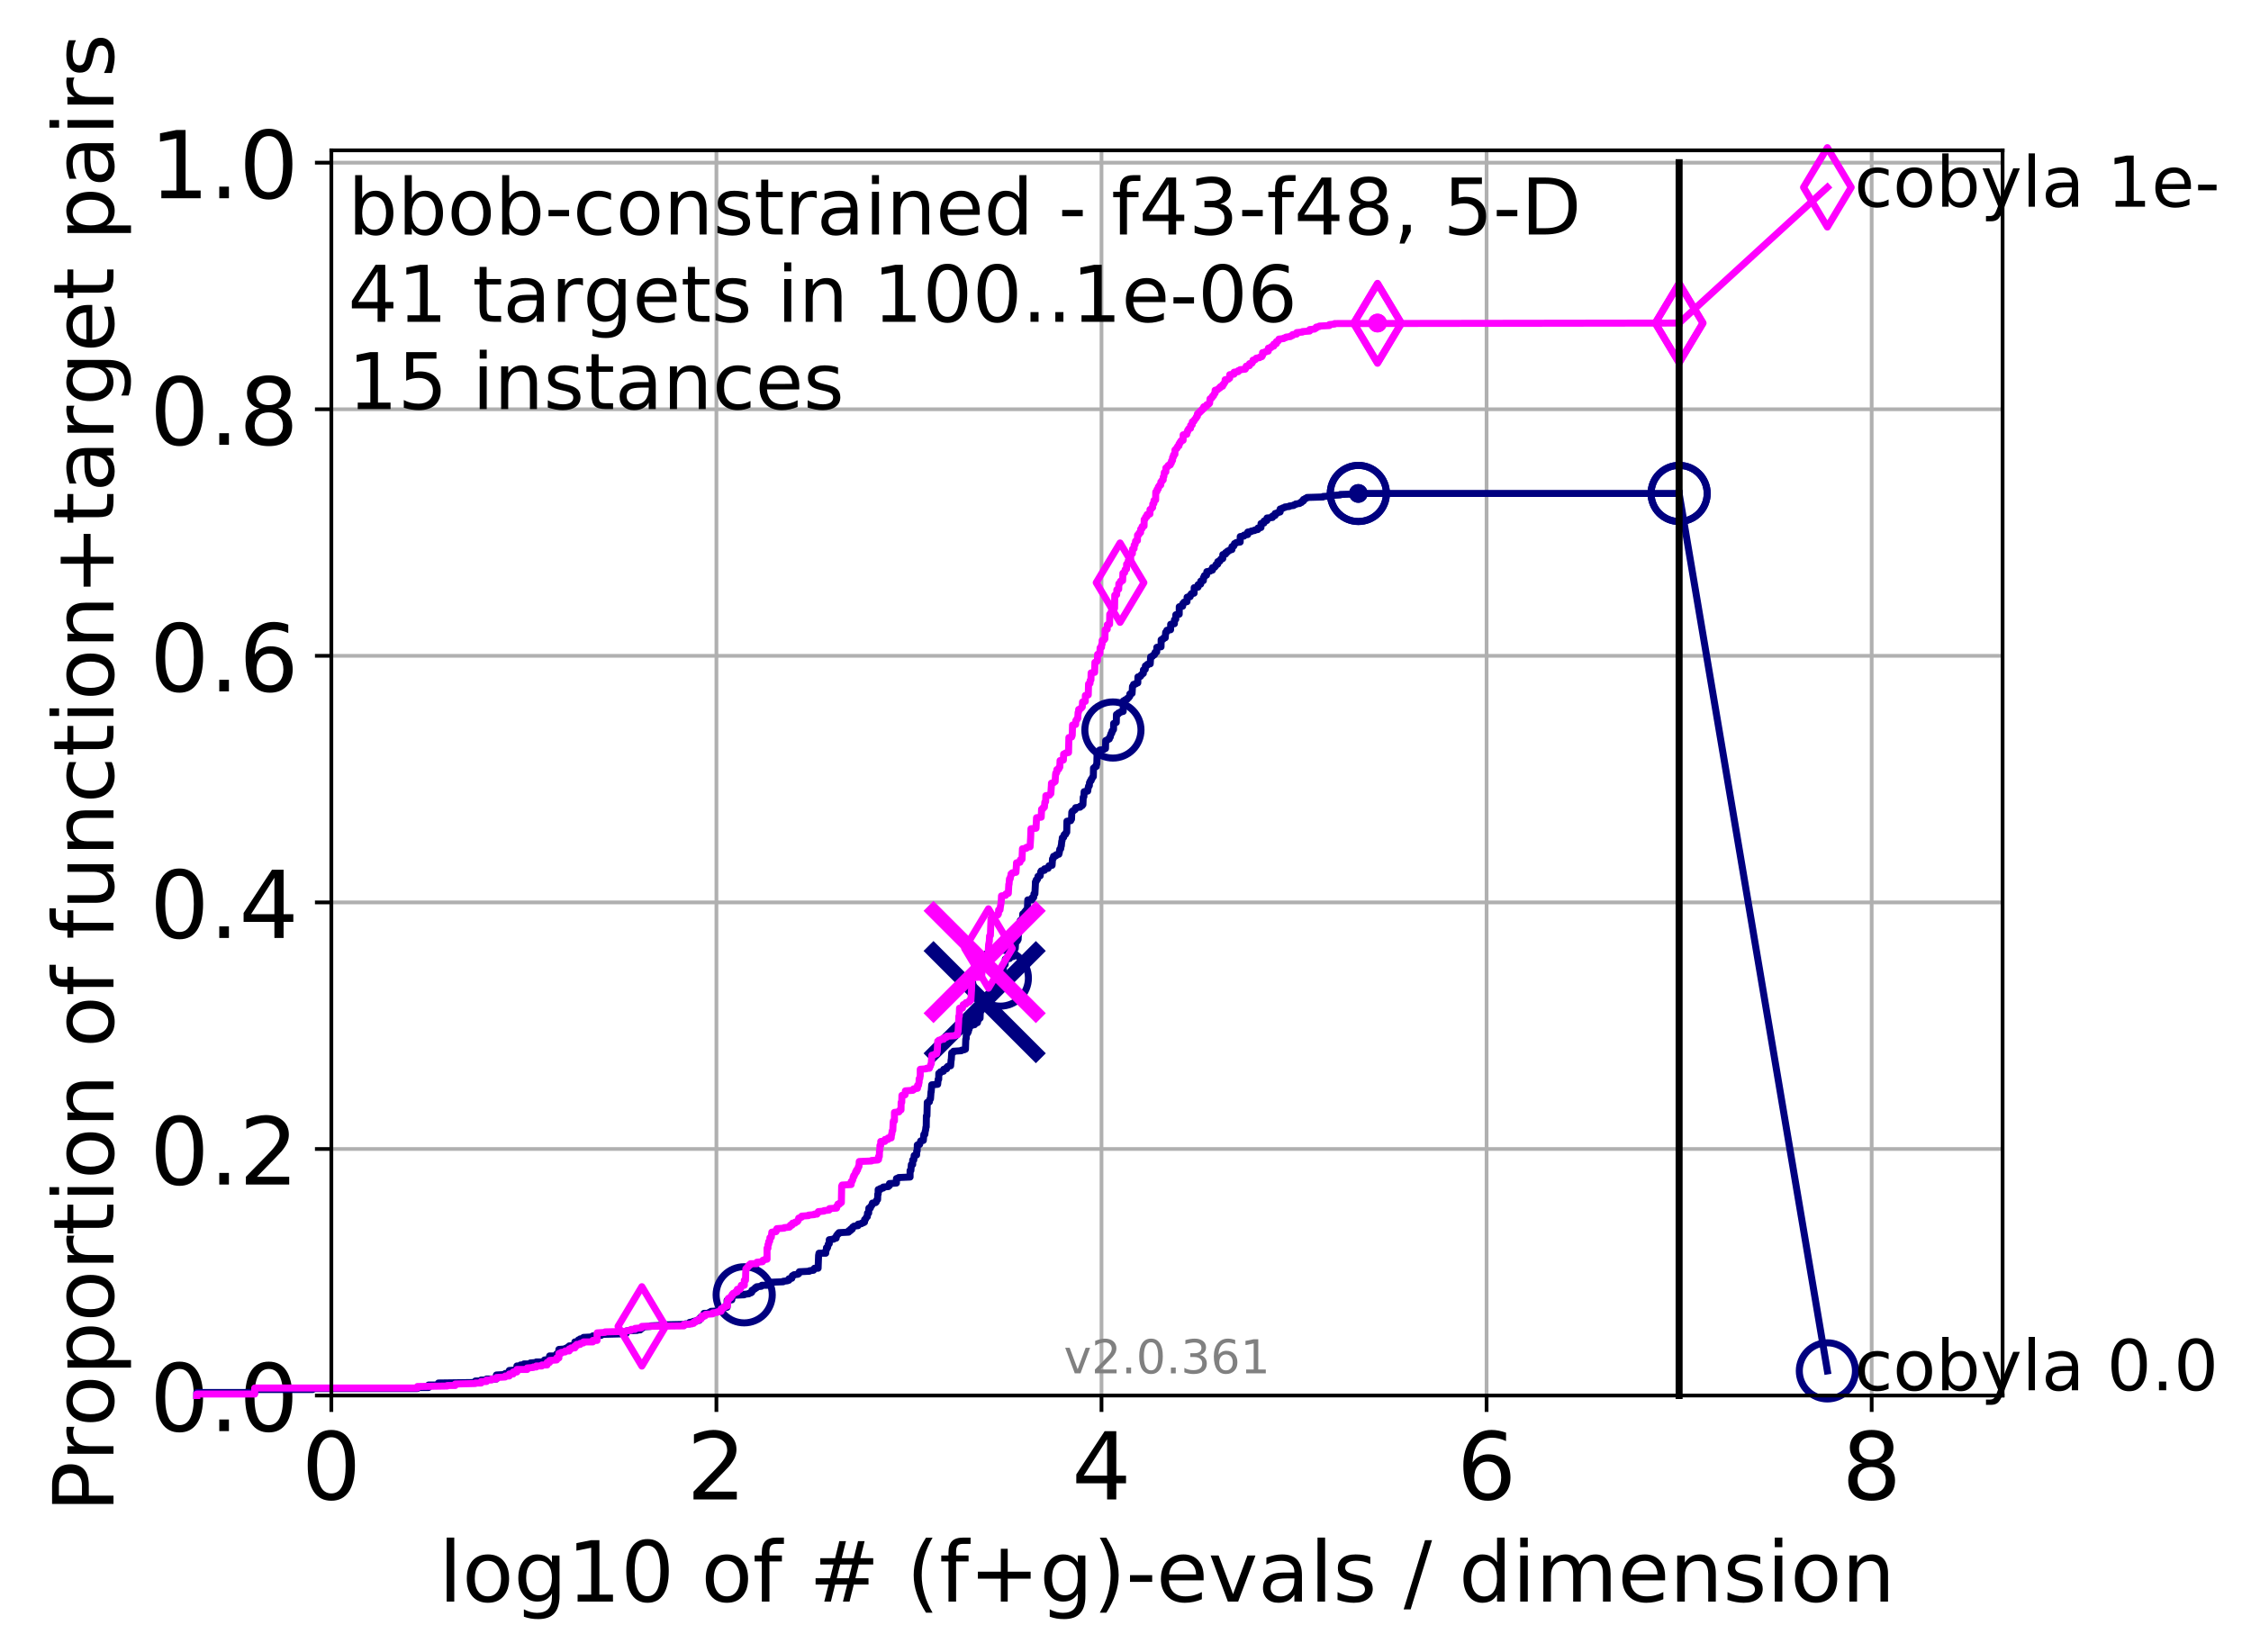 <?xml version="1.0" encoding="utf-8" standalone="no"?>
<!DOCTYPE svg PUBLIC "-//W3C//DTD SVG 1.1//EN"
  "http://www.w3.org/Graphics/SVG/1.1/DTD/svg11.dtd">
<!-- Created with matplotlib (http://matplotlib.org/) -->
<svg height="353pt" version="1.1" viewBox="0 0 481 353" width="481pt" xmlns="http://www.w3.org/2000/svg" xmlns:xlink="http://www.w3.org/1999/xlink">
 <defs>
  <style type="text/css">
*{stroke-linecap:butt;stroke-linejoin:round;}
  </style>
 </defs>
 <g id="figure_1">
  <g id="patch_1">
   <path d="M 0 353.222 
L 481.578 353.222 
L 481.578 0 
L 0 0 
z
" style="fill:#ffffff;"/>
  </g>
  <g id="axes_1">
   <g id="patch_2">
    <path d="M 70.8 298.245 
L 427.92 298.245 
L 427.92 32.133 
L 70.8 32.133 
z
" style="fill:#ffffff;"/>
   </g>
   <g id="matplotlib.axis_1">
    <g id="xtick_1">
     <g id="line2d_1">
      <path clip-path="url(#p3df0145df7)" d="M 70.8 298.245 
L 70.8 32.133 
" style="fill:none;stroke:#b0b0b0;stroke-linecap:square;stroke-width:0.8;"/>
     </g>
     <g id="line2d_2">
      <defs>
       <path d="M 0 0 
L 0 3.5 
" id="m57b1e77d1b" style="stroke:#000000;stroke-width:0.8;"/>
      </defs>
      <g>
       <use style="stroke:#000000;stroke-width:0.8;" x="70.8" xlink:href="#m57b1e77d1b" y="298.245"/>
      </g>
     </g>
     <g id="text_1">
      <!-- 0 -->
      <defs>
       <path d="M 31.781 66.406 
Q 24.172 66.406 20.328 58.906 
Q 16.5 51.422 16.5 36.375 
Q 16.5 21.391 20.328 13.891 
Q 24.172 6.391 31.781 6.391 
Q 39.453 6.391 43.281 13.891 
Q 47.125 21.391 47.125 36.375 
Q 47.125 51.422 43.281 58.906 
Q 39.453 66.406 31.781 66.406 
z
M 31.781 74.219 
Q 44.047 74.219 50.516 64.516 
Q 56.984 54.828 56.984 36.375 
Q 56.984 17.969 50.516 8.266 
Q 44.047 -1.422 31.781 -1.422 
Q 19.531 -1.422 13.062 8.266 
Q 6.594 17.969 6.594 36.375 
Q 6.594 54.828 13.062 64.516 
Q 19.531 74.219 31.781 74.219 
z
" id="DejaVuSans-30"/>
      </defs>
      <g transform="translate(64.438 320.442)scale(0.2 -0.2)">
       <use xlink:href="#DejaVuSans-30"/>
      </g>
     </g>
    </g>
    <g id="xtick_2">
     <g id="line2d_3">
      <path clip-path="url(#p3df0145df7)" d="M 153.086 298.245 
L 153.086 32.133 
" style="fill:none;stroke:#b0b0b0;stroke-linecap:square;stroke-width:0.8;"/>
     </g>
     <g id="line2d_4">
      <g>
       <use style="stroke:#000000;stroke-width:0.8;" x="153.086" xlink:href="#m57b1e77d1b" y="298.245"/>
      </g>
     </g>
     <g id="text_2">
      <!-- 2 -->
      <defs>
       <path d="M 19.188 8.297 
L 53.609 8.297 
L 53.609 0 
L 7.328 0 
L 7.328 8.297 
Q 12.938 14.109 22.625 23.891 
Q 32.328 33.688 34.812 36.531 
Q 39.547 41.844 41.422 45.531 
Q 43.312 49.219 43.312 52.781 
Q 43.312 58.594 39.234 62.25 
Q 35.156 65.922 28.609 65.922 
Q 23.969 65.922 18.812 64.312 
Q 13.672 62.703 7.812 59.422 
L 7.812 69.391 
Q 13.766 71.781 18.938 73 
Q 24.125 74.219 28.422 74.219 
Q 39.75 74.219 46.484 68.547 
Q 53.219 62.891 53.219 53.422 
Q 53.219 48.922 51.531 44.891 
Q 49.859 40.875 45.406 35.406 
Q 44.188 33.984 37.641 27.219 
Q 31.109 20.453 19.188 8.297 
z
" id="DejaVuSans-32"/>
      </defs>
      <g transform="translate(146.723 320.442)scale(0.2 -0.2)">
       <use xlink:href="#DejaVuSans-32"/>
      </g>
     </g>
    </g>
    <g id="xtick_3">
     <g id="line2d_5">
      <path clip-path="url(#p3df0145df7)" d="M 235.371 298.245 
L 235.371 32.133 
" style="fill:none;stroke:#b0b0b0;stroke-linecap:square;stroke-width:0.8;"/>
     </g>
     <g id="line2d_6">
      <g>
       <use style="stroke:#000000;stroke-width:0.8;" x="235.371" xlink:href="#m57b1e77d1b" y="298.245"/>
      </g>
     </g>
     <g id="text_3">
      <!-- 4 -->
      <defs>
       <path d="M 37.797 64.312 
L 12.891 25.391 
L 37.797 25.391 
z
M 35.203 72.906 
L 47.609 72.906 
L 47.609 25.391 
L 58.016 25.391 
L 58.016 17.188 
L 47.609 17.188 
L 47.609 0 
L 37.797 0 
L 37.797 17.188 
L 4.891 17.188 
L 4.891 26.703 
z
" id="DejaVuSans-34"/>
      </defs>
      <g transform="translate(229.009 320.442)scale(0.2 -0.2)">
       <use xlink:href="#DejaVuSans-34"/>
      </g>
     </g>
    </g>
    <g id="xtick_4">
     <g id="line2d_7">
      <path clip-path="url(#p3df0145df7)" d="M 317.657 298.245 
L 317.657 32.133 
" style="fill:none;stroke:#b0b0b0;stroke-linecap:square;stroke-width:0.8;"/>
     </g>
     <g id="line2d_8">
      <g>
       <use style="stroke:#000000;stroke-width:0.8;" x="317.657" xlink:href="#m57b1e77d1b" y="298.245"/>
      </g>
     </g>
     <g id="text_4">
      <!-- 6 -->
      <defs>
       <path d="M 33.016 40.375 
Q 26.375 40.375 22.484 35.828 
Q 18.609 31.297 18.609 23.391 
Q 18.609 15.531 22.484 10.953 
Q 26.375 6.391 33.016 6.391 
Q 39.656 6.391 43.531 10.953 
Q 47.406 15.531 47.406 23.391 
Q 47.406 31.297 43.531 35.828 
Q 39.656 40.375 33.016 40.375 
z
M 52.594 71.297 
L 52.594 62.312 
Q 48.875 64.062 45.094 64.984 
Q 41.312 65.922 37.594 65.922 
Q 27.828 65.922 22.672 59.328 
Q 17.531 52.734 16.797 39.406 
Q 19.672 43.656 24.016 45.922 
Q 28.375 48.188 33.594 48.188 
Q 44.578 48.188 50.953 41.516 
Q 57.328 34.859 57.328 23.391 
Q 57.328 12.156 50.688 5.359 
Q 44.047 -1.422 33.016 -1.422 
Q 20.359 -1.422 13.672 8.266 
Q 6.984 17.969 6.984 36.375 
Q 6.984 53.656 15.188 63.938 
Q 23.391 74.219 37.203 74.219 
Q 40.922 74.219 44.703 73.484 
Q 48.484 72.75 52.594 71.297 
z
" id="DejaVuSans-36"/>
      </defs>
      <g transform="translate(311.295 320.442)scale(0.2 -0.2)">
       <use xlink:href="#DejaVuSans-36"/>
      </g>
     </g>
    </g>
    <g id="xtick_5">
     <g id="line2d_9">
      <path clip-path="url(#p3df0145df7)" d="M 399.943 298.245 
L 399.943 32.133 
" style="fill:none;stroke:#b0b0b0;stroke-linecap:square;stroke-width:0.8;"/>
     </g>
     <g id="line2d_10">
      <g>
       <use style="stroke:#000000;stroke-width:0.8;" x="399.943" xlink:href="#m57b1e77d1b" y="298.245"/>
      </g>
     </g>
     <g id="text_5">
      <!-- 8 -->
      <defs>
       <path d="M 31.781 34.625 
Q 24.75 34.625 20.719 30.859 
Q 16.703 27.094 16.703 20.516 
Q 16.703 13.922 20.719 10.156 
Q 24.75 6.391 31.781 6.391 
Q 38.812 6.391 42.859 10.172 
Q 46.922 13.969 46.922 20.516 
Q 46.922 27.094 42.891 30.859 
Q 38.875 34.625 31.781 34.625 
z
M 21.922 38.812 
Q 15.578 40.375 12.031 44.719 
Q 8.5 49.078 8.5 55.328 
Q 8.5 64.062 14.719 69.141 
Q 20.953 74.219 31.781 74.219 
Q 42.672 74.219 48.875 69.141 
Q 55.078 64.062 55.078 55.328 
Q 55.078 49.078 51.531 44.719 
Q 48 40.375 41.703 38.812 
Q 48.828 37.156 52.797 32.312 
Q 56.781 27.484 56.781 20.516 
Q 56.781 9.906 50.312 4.234 
Q 43.844 -1.422 31.781 -1.422 
Q 19.734 -1.422 13.25 4.234 
Q 6.781 9.906 6.781 20.516 
Q 6.781 27.484 10.781 32.312 
Q 14.797 37.156 21.922 38.812 
z
M 18.312 54.391 
Q 18.312 48.734 21.844 45.562 
Q 25.391 42.391 31.781 42.391 
Q 38.141 42.391 41.719 45.562 
Q 45.312 48.734 45.312 54.391 
Q 45.312 60.062 41.719 63.234 
Q 38.141 66.406 31.781 66.406 
Q 25.391 66.406 21.844 63.234 
Q 18.312 60.062 18.312 54.391 
z
" id="DejaVuSans-38"/>
      </defs>
      <g transform="translate(393.58 320.442)scale(0.2 -0.2)">
       <use xlink:href="#DejaVuSans-38"/>
      </g>
     </g>
    </g>
    <g id="text_6">
     <!-- log10 of # (f+g)-evals / dimension -->
     <defs>
      <path d="M 9.422 75.984 
L 18.406 75.984 
L 18.406 0 
L 9.422 0 
z
" id="DejaVuSans-6c"/>
      <path d="M 30.609 48.391 
Q 23.391 48.391 19.188 42.75 
Q 14.984 37.109 14.984 27.297 
Q 14.984 17.484 19.156 11.844 
Q 23.344 6.203 30.609 6.203 
Q 37.797 6.203 41.984 11.859 
Q 46.188 17.531 46.188 27.297 
Q 46.188 37.016 41.984 42.703 
Q 37.797 48.391 30.609 48.391 
z
M 30.609 56 
Q 42.328 56 49.016 48.375 
Q 55.719 40.766 55.719 27.297 
Q 55.719 13.875 49.016 6.219 
Q 42.328 -1.422 30.609 -1.422 
Q 18.844 -1.422 12.172 6.219 
Q 5.516 13.875 5.516 27.297 
Q 5.516 40.766 12.172 48.375 
Q 18.844 56 30.609 56 
z
" id="DejaVuSans-6f"/>
      <path d="M 45.406 27.984 
Q 45.406 37.75 41.375 43.109 
Q 37.359 48.484 30.078 48.484 
Q 22.859 48.484 18.828 43.109 
Q 14.797 37.75 14.797 27.984 
Q 14.797 18.266 18.828 12.891 
Q 22.859 7.516 30.078 7.516 
Q 37.359 7.516 41.375 12.891 
Q 45.406 18.266 45.406 27.984 
z
M 54.391 6.781 
Q 54.391 -7.172 48.188 -13.984 
Q 42 -20.797 29.203 -20.797 
Q 24.469 -20.797 20.266 -20.094 
Q 16.062 -19.391 12.109 -17.922 
L 12.109 -9.188 
Q 16.062 -11.328 19.922 -12.344 
Q 23.781 -13.375 27.781 -13.375 
Q 36.625 -13.375 41.016 -8.766 
Q 45.406 -4.156 45.406 5.172 
L 45.406 9.625 
Q 42.625 4.781 38.281 2.391 
Q 33.938 0 27.875 0 
Q 17.828 0 11.672 7.656 
Q 5.516 15.328 5.516 27.984 
Q 5.516 40.672 11.672 48.328 
Q 17.828 56 27.875 56 
Q 33.938 56 38.281 53.609 
Q 42.625 51.219 45.406 46.391 
L 45.406 54.688 
L 54.391 54.688 
z
" id="DejaVuSans-67"/>
      <path d="M 12.406 8.297 
L 28.516 8.297 
L 28.516 63.922 
L 10.984 60.406 
L 10.984 69.391 
L 28.422 72.906 
L 38.281 72.906 
L 38.281 8.297 
L 54.391 8.297 
L 54.391 0 
L 12.406 0 
z
" id="DejaVuSans-31"/>
      <path id="DejaVuSans-20"/>
      <path d="M 37.109 75.984 
L 37.109 68.5 
L 28.516 68.5 
Q 23.688 68.5 21.797 66.547 
Q 19.922 64.594 19.922 59.516 
L 19.922 54.688 
L 34.719 54.688 
L 34.719 47.703 
L 19.922 47.703 
L 19.922 0 
L 10.891 0 
L 10.891 47.703 
L 2.297 47.703 
L 2.297 54.688 
L 10.891 54.688 
L 10.891 58.5 
Q 10.891 67.625 15.141 71.797 
Q 19.391 75.984 28.609 75.984 
z
" id="DejaVuSans-66"/>
      <path d="M 51.125 44 
L 36.922 44 
L 32.812 27.688 
L 47.125 27.688 
z
M 43.797 71.781 
L 38.719 51.516 
L 52.984 51.516 
L 58.109 71.781 
L 65.922 71.781 
L 60.891 51.516 
L 76.125 51.516 
L 76.125 44 
L 58.984 44 
L 54.984 27.688 
L 70.516 27.688 
L 70.516 20.219 
L 53.078 20.219 
L 48 0 
L 40.188 0 
L 45.219 20.219 
L 30.906 20.219 
L 25.875 0 
L 18.016 0 
L 23.094 20.219 
L 7.719 20.219 
L 7.719 27.688 
L 24.906 27.688 
L 29 44 
L 13.281 44 
L 13.281 51.516 
L 30.906 51.516 
L 35.891 71.781 
z
" id="DejaVuSans-23"/>
      <path d="M 31 75.875 
Q 24.469 64.656 21.281 53.656 
Q 18.109 42.672 18.109 31.391 
Q 18.109 20.125 21.312 9.062 
Q 24.516 -2 31 -13.188 
L 23.188 -13.188 
Q 15.875 -1.703 12.234 9.375 
Q 8.594 20.453 8.594 31.391 
Q 8.594 42.281 12.203 53.312 
Q 15.828 64.359 23.188 75.875 
z
" id="DejaVuSans-28"/>
      <path d="M 46 62.703 
L 46 35.5 
L 73.188 35.5 
L 73.188 27.203 
L 46 27.203 
L 46 0 
L 37.797 0 
L 37.797 27.203 
L 10.594 27.203 
L 10.594 35.5 
L 37.797 35.5 
L 37.797 62.703 
z
" id="DejaVuSans-2b"/>
      <path d="M 8.016 75.875 
L 15.828 75.875 
Q 23.141 64.359 26.781 53.312 
Q 30.422 42.281 30.422 31.391 
Q 30.422 20.453 26.781 9.375 
Q 23.141 -1.703 15.828 -13.188 
L 8.016 -13.188 
Q 14.5 -2 17.703 9.062 
Q 20.906 20.125 20.906 31.391 
Q 20.906 42.672 17.703 53.656 
Q 14.5 64.656 8.016 75.875 
z
" id="DejaVuSans-29"/>
      <path d="M 4.891 31.391 
L 31.203 31.391 
L 31.203 23.391 
L 4.891 23.391 
z
" id="DejaVuSans-2d"/>
      <path d="M 56.203 29.594 
L 56.203 25.203 
L 14.891 25.203 
Q 15.484 15.922 20.484 11.062 
Q 25.484 6.203 34.422 6.203 
Q 39.594 6.203 44.453 7.469 
Q 49.312 8.734 54.109 11.281 
L 54.109 2.781 
Q 49.266 0.734 44.188 -0.344 
Q 39.109 -1.422 33.891 -1.422 
Q 20.797 -1.422 13.156 6.188 
Q 5.516 13.812 5.516 26.812 
Q 5.516 40.234 12.766 48.109 
Q 20.016 56 32.328 56 
Q 43.359 56 49.781 48.891 
Q 56.203 41.797 56.203 29.594 
z
M 47.219 32.234 
Q 47.125 39.594 43.094 43.984 
Q 39.062 48.391 32.422 48.391 
Q 24.906 48.391 20.391 44.141 
Q 15.875 39.891 15.188 32.172 
z
" id="DejaVuSans-65"/>
      <path d="M 2.984 54.688 
L 12.5 54.688 
L 29.594 8.797 
L 46.688 54.688 
L 56.203 54.688 
L 35.688 0 
L 23.484 0 
z
" id="DejaVuSans-76"/>
      <path d="M 34.281 27.484 
Q 23.391 27.484 19.188 25 
Q 14.984 22.516 14.984 16.5 
Q 14.984 11.719 18.141 8.906 
Q 21.297 6.109 26.703 6.109 
Q 34.188 6.109 38.703 11.406 
Q 43.219 16.703 43.219 25.484 
L 43.219 27.484 
z
M 52.203 31.203 
L 52.203 0 
L 43.219 0 
L 43.219 8.297 
Q 40.141 3.328 35.547 0.953 
Q 30.953 -1.422 24.312 -1.422 
Q 15.922 -1.422 10.953 3.297 
Q 6 8.016 6 15.922 
Q 6 25.141 12.172 29.828 
Q 18.359 34.516 30.609 34.516 
L 43.219 34.516 
L 43.219 35.406 
Q 43.219 41.609 39.141 45 
Q 35.062 48.391 27.688 48.391 
Q 23 48.391 18.547 47.266 
Q 14.109 46.141 10.016 43.891 
L 10.016 52.203 
Q 14.938 54.109 19.578 55.047 
Q 24.219 56 28.609 56 
Q 40.484 56 46.344 49.844 
Q 52.203 43.703 52.203 31.203 
z
" id="DejaVuSans-61"/>
      <path d="M 44.281 53.078 
L 44.281 44.578 
Q 40.484 46.531 36.375 47.5 
Q 32.281 48.484 27.875 48.484 
Q 21.188 48.484 17.844 46.438 
Q 14.5 44.391 14.5 40.281 
Q 14.5 37.156 16.891 35.375 
Q 19.281 33.594 26.516 31.984 
L 29.594 31.297 
Q 39.156 29.25 43.188 25.516 
Q 47.219 21.781 47.219 15.094 
Q 47.219 7.469 41.188 3.016 
Q 35.156 -1.422 24.609 -1.422 
Q 20.219 -1.422 15.453 -0.562 
Q 10.688 0.297 5.422 2 
L 5.422 11.281 
Q 10.406 8.688 15.234 7.391 
Q 20.062 6.109 24.812 6.109 
Q 31.156 6.109 34.562 8.281 
Q 37.984 10.453 37.984 14.406 
Q 37.984 18.062 35.516 20.016 
Q 33.062 21.969 24.703 23.781 
L 21.578 24.516 
Q 13.234 26.266 9.516 29.906 
Q 5.812 33.547 5.812 39.891 
Q 5.812 47.609 11.281 51.797 
Q 16.75 56 26.812 56 
Q 31.781 56 36.172 55.266 
Q 40.578 54.547 44.281 53.078 
z
" id="DejaVuSans-73"/>
      <path d="M 25.391 72.906 
L 33.688 72.906 
L 8.297 -9.281 
L 0 -9.281 
z
" id="DejaVuSans-2f"/>
      <path d="M 45.406 46.391 
L 45.406 75.984 
L 54.391 75.984 
L 54.391 0 
L 45.406 0 
L 45.406 8.203 
Q 42.578 3.328 38.25 0.953 
Q 33.938 -1.422 27.875 -1.422 
Q 17.969 -1.422 11.734 6.484 
Q 5.516 14.406 5.516 27.297 
Q 5.516 40.188 11.734 48.094 
Q 17.969 56 27.875 56 
Q 33.938 56 38.25 53.625 
Q 42.578 51.266 45.406 46.391 
z
M 14.797 27.297 
Q 14.797 17.391 18.875 11.75 
Q 22.953 6.109 30.078 6.109 
Q 37.203 6.109 41.297 11.75 
Q 45.406 17.391 45.406 27.297 
Q 45.406 37.203 41.297 42.844 
Q 37.203 48.484 30.078 48.484 
Q 22.953 48.484 18.875 42.844 
Q 14.797 37.203 14.797 27.297 
z
" id="DejaVuSans-64"/>
      <path d="M 9.422 54.688 
L 18.406 54.688 
L 18.406 0 
L 9.422 0 
z
M 9.422 75.984 
L 18.406 75.984 
L 18.406 64.594 
L 9.422 64.594 
z
" id="DejaVuSans-69"/>
      <path d="M 52 44.188 
Q 55.375 50.25 60.062 53.125 
Q 64.75 56 71.094 56 
Q 79.641 56 84.281 50.016 
Q 88.922 44.047 88.922 33.016 
L 88.922 0 
L 79.891 0 
L 79.891 32.719 
Q 79.891 40.578 77.094 44.375 
Q 74.312 48.188 68.609 48.188 
Q 61.625 48.188 57.562 43.547 
Q 53.516 38.922 53.516 30.906 
L 53.516 0 
L 44.484 0 
L 44.484 32.719 
Q 44.484 40.625 41.703 44.406 
Q 38.922 48.188 33.109 48.188 
Q 26.219 48.188 22.156 43.531 
Q 18.109 38.875 18.109 30.906 
L 18.109 0 
L 9.078 0 
L 9.078 54.688 
L 18.109 54.688 
L 18.109 46.188 
Q 21.188 51.219 25.484 53.609 
Q 29.781 56 35.688 56 
Q 41.656 56 45.828 52.969 
Q 50 49.953 52 44.188 
z
" id="DejaVuSans-6d"/>
      <path d="M 54.891 33.016 
L 54.891 0 
L 45.906 0 
L 45.906 32.719 
Q 45.906 40.484 42.875 44.328 
Q 39.844 48.188 33.797 48.188 
Q 26.516 48.188 22.312 43.547 
Q 18.109 38.922 18.109 30.906 
L 18.109 0 
L 9.078 0 
L 9.078 54.688 
L 18.109 54.688 
L 18.109 46.188 
Q 21.344 51.125 25.703 53.562 
Q 30.078 56 35.797 56 
Q 45.219 56 50.047 50.172 
Q 54.891 44.344 54.891 33.016 
z
" id="DejaVuSans-6e"/>
     </defs>
     <g transform="translate(93.753 342.279)scale(0.18 -0.18)">
      <use xlink:href="#DejaVuSans-6c"/>
      <use x="27.783" xlink:href="#DejaVuSans-6f"/>
      <use x="88.965" xlink:href="#DejaVuSans-67"/>
      <use x="152.441" xlink:href="#DejaVuSans-31"/>
      <use x="216.064" xlink:href="#DejaVuSans-30"/>
      <use x="279.688" xlink:href="#DejaVuSans-20"/>
      <use x="311.475" xlink:href="#DejaVuSans-6f"/>
      <use x="372.656" xlink:href="#DejaVuSans-66"/>
      <use x="407.861" xlink:href="#DejaVuSans-20"/>
      <use x="439.648" xlink:href="#DejaVuSans-23"/>
      <use x="523.438" xlink:href="#DejaVuSans-20"/>
      <use x="555.225" xlink:href="#DejaVuSans-28"/>
      <use x="594.238" xlink:href="#DejaVuSans-66"/>
      <use x="629.443" xlink:href="#DejaVuSans-2b"/>
      <use x="713.232" xlink:href="#DejaVuSans-67"/>
      <use x="776.709" xlink:href="#DejaVuSans-29"/>
      <use x="815.723" xlink:href="#DejaVuSans-2d"/>
      <use x="851.807" xlink:href="#DejaVuSans-65"/>
      <use x="913.33" xlink:href="#DejaVuSans-76"/>
      <use x="972.51" xlink:href="#DejaVuSans-61"/>
      <use x="1033.789" xlink:href="#DejaVuSans-6c"/>
      <use x="1061.572" xlink:href="#DejaVuSans-73"/>
      <use x="1113.672" xlink:href="#DejaVuSans-20"/>
      <use x="1145.459" xlink:href="#DejaVuSans-2f"/>
      <use x="1179.15" xlink:href="#DejaVuSans-20"/>
      <use x="1210.938" xlink:href="#DejaVuSans-64"/>
      <use x="1274.414" xlink:href="#DejaVuSans-69"/>
      <use x="1302.197" xlink:href="#DejaVuSans-6d"/>
      <use x="1399.609" xlink:href="#DejaVuSans-65"/>
      <use x="1461.133" xlink:href="#DejaVuSans-6e"/>
      <use x="1524.512" xlink:href="#DejaVuSans-73"/>
      <use x="1576.611" xlink:href="#DejaVuSans-69"/>
      <use x="1604.395" xlink:href="#DejaVuSans-6f"/>
      <use x="1665.576" xlink:href="#DejaVuSans-6e"/>
     </g>
    </g>
   </g>
   <g id="matplotlib.axis_2">
    <g id="ytick_1">
     <g id="line2d_11">
      <path clip-path="url(#p3df0145df7)" d="M 70.8 298.245 
L 427.92 298.245 
" style="fill:none;stroke:#b0b0b0;stroke-linecap:square;stroke-width:0.8;"/>
     </g>
     <g id="line2d_12">
      <defs>
       <path d="M 0 0 
L -3.5 0 
" id="m8f6a96d0c7" style="stroke:#000000;stroke-width:0.8;"/>
      </defs>
      <g>
       <use style="stroke:#000000;stroke-width:0.8;" x="70.8" xlink:href="#m8f6a96d0c7" y="298.245"/>
      </g>
     </g>
     <g id="text_7">
      <!-- 0.0 -->
      <defs>
       <path d="M 10.688 12.406 
L 21 12.406 
L 21 0 
L 10.688 0 
z
" id="DejaVuSans-2e"/>
      </defs>
      <g transform="translate(31.994 305.844)scale(0.2 -0.2)">
       <use xlink:href="#DejaVuSans-30"/>
       <use x="63.623" xlink:href="#DejaVuSans-2e"/>
       <use x="95.41" xlink:href="#DejaVuSans-30"/>
      </g>
     </g>
    </g>
    <g id="ytick_2">
     <g id="line2d_13">
      <path clip-path="url(#p3df0145df7)" d="M 70.8 245.55 
L 427.92 245.55 
" style="fill:none;stroke:#b0b0b0;stroke-linecap:square;stroke-width:0.8;"/>
     </g>
     <g id="line2d_14">
      <g>
       <use style="stroke:#000000;stroke-width:0.8;" x="70.8" xlink:href="#m8f6a96d0c7" y="245.55"/>
      </g>
     </g>
     <g id="text_8">
      <!-- 0.2 -->
      <g transform="translate(31.994 253.148)scale(0.2 -0.2)">
       <use xlink:href="#DejaVuSans-30"/>
       <use x="63.623" xlink:href="#DejaVuSans-2e"/>
       <use x="95.41" xlink:href="#DejaVuSans-32"/>
      </g>
     </g>
    </g>
    <g id="ytick_3">
     <g id="line2d_15">
      <path clip-path="url(#p3df0145df7)" d="M 70.8 192.854 
L 427.92 192.854 
" style="fill:none;stroke:#b0b0b0;stroke-linecap:square;stroke-width:0.8;"/>
     </g>
     <g id="line2d_16">
      <g>
       <use style="stroke:#000000;stroke-width:0.8;" x="70.8" xlink:href="#m8f6a96d0c7" y="192.854"/>
      </g>
     </g>
     <g id="text_9">
      <!-- 0.4 -->
      <g transform="translate(31.994 200.453)scale(0.2 -0.2)">
       <use xlink:href="#DejaVuSans-30"/>
       <use x="63.623" xlink:href="#DejaVuSans-2e"/>
       <use x="95.41" xlink:href="#DejaVuSans-34"/>
      </g>
     </g>
    </g>
    <g id="ytick_4">
     <g id="line2d_17">
      <path clip-path="url(#p3df0145df7)" d="M 70.8 140.159 
L 427.92 140.159 
" style="fill:none;stroke:#b0b0b0;stroke-linecap:square;stroke-width:0.8;"/>
     </g>
     <g id="line2d_18">
      <g>
       <use style="stroke:#000000;stroke-width:0.8;" x="70.8" xlink:href="#m8f6a96d0c7" y="140.159"/>
      </g>
     </g>
     <g id="text_10">
      <!-- 0.6 -->
      <g transform="translate(31.994 147.757)scale(0.2 -0.2)">
       <use xlink:href="#DejaVuSans-30"/>
       <use x="63.623" xlink:href="#DejaVuSans-2e"/>
       <use x="95.41" xlink:href="#DejaVuSans-36"/>
      </g>
     </g>
    </g>
    <g id="ytick_5">
     <g id="line2d_19">
      <path clip-path="url(#p3df0145df7)" d="M 70.8 87.464 
L 427.92 87.464 
" style="fill:none;stroke:#b0b0b0;stroke-linecap:square;stroke-width:0.8;"/>
     </g>
     <g id="line2d_20">
      <g>
       <use style="stroke:#000000;stroke-width:0.8;" x="70.8" xlink:href="#m8f6a96d0c7" y="87.464"/>
      </g>
     </g>
     <g id="text_11">
      <!-- 0.8 -->
      <g transform="translate(31.994 95.062)scale(0.2 -0.2)">
       <use xlink:href="#DejaVuSans-30"/>
       <use x="63.623" xlink:href="#DejaVuSans-2e"/>
       <use x="95.41" xlink:href="#DejaVuSans-38"/>
      </g>
     </g>
    </g>
    <g id="ytick_6">
     <g id="line2d_21">
      <path clip-path="url(#p3df0145df7)" d="M 70.8 34.768 
L 427.92 34.768 
" style="fill:none;stroke:#b0b0b0;stroke-linecap:square;stroke-width:0.8;"/>
     </g>
     <g id="line2d_22">
      <g>
       <use style="stroke:#000000;stroke-width:0.8;" x="70.8" xlink:href="#m8f6a96d0c7" y="34.768"/>
      </g>
     </g>
     <g id="text_12">
      <!-- 1.0 -->
      <g transform="translate(31.994 42.367)scale(0.2 -0.2)">
       <use xlink:href="#DejaVuSans-31"/>
       <use x="63.623" xlink:href="#DejaVuSans-2e"/>
       <use x="95.41" xlink:href="#DejaVuSans-30"/>
      </g>
     </g>
    </g>
    <g id="text_13">
     <!-- Proportion of function+target pairs -->
     <defs>
      <path d="M 19.672 64.797 
L 19.672 37.406 
L 32.078 37.406 
Q 38.969 37.406 42.719 40.969 
Q 46.484 44.531 46.484 51.125 
Q 46.484 57.672 42.719 61.234 
Q 38.969 64.797 32.078 64.797 
z
M 9.812 72.906 
L 32.078 72.906 
Q 44.344 72.906 50.609 67.359 
Q 56.891 61.812 56.891 51.125 
Q 56.891 40.328 50.609 34.812 
Q 44.344 29.297 32.078 29.297 
L 19.672 29.297 
L 19.672 0 
L 9.812 0 
z
" id="DejaVuSans-50"/>
      <path d="M 41.109 46.297 
Q 39.594 47.172 37.812 47.578 
Q 36.031 48 33.891 48 
Q 26.266 48 22.188 43.047 
Q 18.109 38.094 18.109 28.812 
L 18.109 0 
L 9.078 0 
L 9.078 54.688 
L 18.109 54.688 
L 18.109 46.188 
Q 20.953 51.172 25.484 53.578 
Q 30.031 56 36.531 56 
Q 37.453 56 38.578 55.875 
Q 39.703 55.766 41.062 55.516 
z
" id="DejaVuSans-72"/>
      <path d="M 18.109 8.203 
L 18.109 -20.797 
L 9.078 -20.797 
L 9.078 54.688 
L 18.109 54.688 
L 18.109 46.391 
Q 20.953 51.266 25.266 53.625 
Q 29.594 56 35.594 56 
Q 45.562 56 51.781 48.094 
Q 58.016 40.188 58.016 27.297 
Q 58.016 14.406 51.781 6.484 
Q 45.562 -1.422 35.594 -1.422 
Q 29.594 -1.422 25.266 0.953 
Q 20.953 3.328 18.109 8.203 
z
M 48.688 27.297 
Q 48.688 37.203 44.609 42.844 
Q 40.531 48.484 33.406 48.484 
Q 26.266 48.484 22.188 42.844 
Q 18.109 37.203 18.109 27.297 
Q 18.109 17.391 22.188 11.75 
Q 26.266 6.109 33.406 6.109 
Q 40.531 6.109 44.609 11.75 
Q 48.688 17.391 48.688 27.297 
z
" id="DejaVuSans-70"/>
      <path d="M 18.312 70.219 
L 18.312 54.688 
L 36.812 54.688 
L 36.812 47.703 
L 18.312 47.703 
L 18.312 18.016 
Q 18.312 11.328 20.141 9.422 
Q 21.969 7.516 27.594 7.516 
L 36.812 7.516 
L 36.812 0 
L 27.594 0 
Q 17.188 0 13.234 3.875 
Q 9.281 7.766 9.281 18.016 
L 9.281 47.703 
L 2.688 47.703 
L 2.688 54.688 
L 9.281 54.688 
L 9.281 70.219 
z
" id="DejaVuSans-74"/>
      <path d="M 8.5 21.578 
L 8.5 54.688 
L 17.484 54.688 
L 17.484 21.922 
Q 17.484 14.156 20.5 10.266 
Q 23.531 6.391 29.594 6.391 
Q 36.859 6.391 41.078 11.031 
Q 45.312 15.672 45.312 23.688 
L 45.312 54.688 
L 54.297 54.688 
L 54.297 0 
L 45.312 0 
L 45.312 8.406 
Q 42.047 3.422 37.719 1 
Q 33.406 -1.422 27.688 -1.422 
Q 18.266 -1.422 13.375 4.438 
Q 8.5 10.297 8.5 21.578 
z
M 31.109 56 
z
" id="DejaVuSans-75"/>
      <path d="M 48.781 52.594 
L 48.781 44.188 
Q 44.969 46.297 41.141 47.344 
Q 37.312 48.391 33.406 48.391 
Q 24.656 48.391 19.812 42.844 
Q 14.984 37.312 14.984 27.297 
Q 14.984 17.281 19.812 11.734 
Q 24.656 6.203 33.406 6.203 
Q 37.312 6.203 41.141 7.25 
Q 44.969 8.297 48.781 10.406 
L 48.781 2.094 
Q 45.016 0.344 40.984 -0.531 
Q 36.969 -1.422 32.422 -1.422 
Q 20.062 -1.422 12.781 6.344 
Q 5.516 14.109 5.516 27.297 
Q 5.516 40.672 12.859 48.328 
Q 20.219 56 33.016 56 
Q 37.156 56 41.109 55.141 
Q 45.062 54.297 48.781 52.594 
z
" id="DejaVuSans-63"/>
     </defs>
     <g transform="translate(24.25 323.179)rotate(-90)scale(0.18 -0.18)">
      <use xlink:href="#DejaVuSans-50"/>
      <use x="60.287" xlink:href="#DejaVuSans-72"/>
      <use x="101.369" xlink:href="#DejaVuSans-6f"/>
      <use x="162.551" xlink:href="#DejaVuSans-70"/>
      <use x="226.027" xlink:href="#DejaVuSans-6f"/>
      <use x="287.209" xlink:href="#DejaVuSans-72"/>
      <use x="328.322" xlink:href="#DejaVuSans-74"/>
      <use x="367.531" xlink:href="#DejaVuSans-69"/>
      <use x="395.314" xlink:href="#DejaVuSans-6f"/>
      <use x="456.496" xlink:href="#DejaVuSans-6e"/>
      <use x="519.875" xlink:href="#DejaVuSans-20"/>
      <use x="551.662" xlink:href="#DejaVuSans-6f"/>
      <use x="612.844" xlink:href="#DejaVuSans-66"/>
      <use x="648.049" xlink:href="#DejaVuSans-20"/>
      <use x="679.836" xlink:href="#DejaVuSans-66"/>
      <use x="715.041" xlink:href="#DejaVuSans-75"/>
      <use x="778.42" xlink:href="#DejaVuSans-6e"/>
      <use x="841.799" xlink:href="#DejaVuSans-63"/>
      <use x="896.779" xlink:href="#DejaVuSans-74"/>
      <use x="935.988" xlink:href="#DejaVuSans-69"/>
      <use x="963.771" xlink:href="#DejaVuSans-6f"/>
      <use x="1024.953" xlink:href="#DejaVuSans-6e"/>
      <use x="1088.332" xlink:href="#DejaVuSans-2b"/>
      <use x="1172.121" xlink:href="#DejaVuSans-74"/>
      <use x="1211.33" xlink:href="#DejaVuSans-61"/>
      <use x="1272.609" xlink:href="#DejaVuSans-72"/>
      <use x="1313.707" xlink:href="#DejaVuSans-67"/>
      <use x="1377.184" xlink:href="#DejaVuSans-65"/>
      <use x="1438.707" xlink:href="#DejaVuSans-74"/>
      <use x="1477.916" xlink:href="#DejaVuSans-20"/>
      <use x="1509.703" xlink:href="#DejaVuSans-70"/>
      <use x="1573.18" xlink:href="#DejaVuSans-61"/>
      <use x="1634.459" xlink:href="#DejaVuSans-69"/>
      <use x="1662.242" xlink:href="#DejaVuSans-72"/>
      <use x="1703.355" xlink:href="#DejaVuSans-73"/>
     </g>
    </g>
   </g>
   <g id="line2d_23">
    <defs>
     <path d="M 0 1.5 
C 0.398 1.5 0.779 1.342 1.061 1.061 
C 1.342 0.779 1.5 0.398 1.5 0 
C 1.5 -0.398 1.342 -0.779 1.061 -1.061 
C 0.779 -1.342 0.398 -1.5 0 -1.5 
C -0.398 -1.5 -0.779 -1.342 -1.061 -1.061 
C -1.342 -0.779 -1.5 -0.398 -1.5 0 
C -1.5 0.398 -1.342 0.779 -1.061 1.061 
C -0.779 1.342 -0.398 1.5 0 1.5 
z
" id="m145357486b" style="stroke:#000080;"/>
    </defs>
    <g>
     <use style="fill:#000080;stroke:#000080;" x="290.254" xlink:href="#m145357486b" y="105.457"/>
     <use style="fill:#000080;stroke:#000080;" x="290.254" xlink:href="#m145357486b" y="105.457"/>
    </g>
   </g>
   <g id="line2d_24">
    <path d="M 42.042 298.245 
L 42.042 297.603 
L 54.428 297.603 
L 54.428 296.96 
L 66.813 296.96 
L 66.813 296.746 
L 89.197 296.746 
L 89.197 296.532 
L 91.583 296.532 
L 91.583 295.996 
L 93.688 295.996 
L 93.688 295.568 
L 101.583 295.461 
L 101.583 295.139 
L 102.815 295.139 
L 102.815 294.925 
L 103.969 294.925 
L 103.969 294.711 
L 106.073 294.711 
L 106.073 293.854 
L 107.956 293.747 
L 107.956 293.533 
L 108.827 293.533 
L 108.827 292.89 
L 110.453 292.783 
L 110.453 291.926 
L 111.213 291.926 
L 111.213 291.712 
L 111.943 291.712 
L 111.943 291.498 
L 113.318 291.498 
L 113.318 291.284 
L 114.595 291.176 
L 114.595 291.069 
L 116.354 291.069 
L 116.354 290.641 
L 117.437 290.534 
L 117.437 289.784 
L 118.948 289.784 
L 118.948 289.356 
L 119.424 289.356 
L 119.424 288.392 
L 120.782 288.285 
L 120.782 288.178 
L 121.213 288.178 
L 121.213 287.963 
L 121.633 287.963 
L 121.633 287.642 
L 122.838 287.535 
L 122.838 286.785 
L 123.599 286.678 
L 123.599 286.357 
L 123.967 286.357 
L 123.967 286.143 
L 124.682 286.035 
L 124.682 285.821 
L 126.669 285.714 
L 126.669 285.5 
L 128.458 285.393 
L 128.458 285.179 
L 132.501 285.072 
L 132.501 284.964 
L 133.809 284.964 
L 133.914 284.429 
L 136.169 284.322 
L 136.169 284.215 
L 136.802 284.215 
L 136.802 284 
L 137.067 284 
L 137.067 283.786 
L 137.328 283.786 
L 137.328 283.572 
L 139.055 283.465 
L 139.055 283.358 
L 141.47 283.251 
L 141.47 283.144 
L 146.456 283.037 
L 146.456 282.929 
L 147.364 282.929 
L 147.364 282.608 
L 148.135 282.501 
L 148.135 282.394 
L 148.874 282.287 
L 148.874 282.18 
L 149.409 282.18 
L 149.496 281.751 
L 149.756 281.644 
L 149.799 281.43 
L 150.266 281.323 
L 150.266 281.216 
L 150.432 281.216 
L 150.432 280.68 
L 151.557 280.68 
L 151.557 280.466 
L 151.942 280.466 
L 151.942 280.252 
L 154.025 280.145 
L 154.093 279.93 
L 154.161 279.93 
L 154.161 279.716 
L 154.494 279.609 
L 154.494 279.502 
L 155.364 279.395 
L 155.364 277.896 
L 156.373 277.788 
L 156.433 277.253 
L 156.492 277.253 
L 156.492 276.824 
L 159.021 276.717 
L 159.021 276.61 
L 160.018 276.503 
L 160.018 276.396 
L 160.497 276.289 
L 160.497 276.182 
L 160.638 276.182 
L 160.684 275.753 
L 161.031 275.646 
L 161.031 275.539 
L 161.349 275.432 
L 161.372 275.218 
L 161.662 275.218 
L 161.662 275.004 
L 162.693 274.897 
L 162.776 274.682 
L 163.942 274.682 
L 163.942 274.468 
L 164.251 274.361 
L 164.251 274.254 
L 164.479 274.147 
L 164.479 274.04 
L 167.352 273.933 
L 167.352 273.826 
L 168.261 273.718 
L 168.261 273.611 
L 168.579 273.611 
L 168.579 273.29 
L 169.199 273.183 
L 169.3 272.647 
L 169.643 272.54 
L 169.643 272.433 
L 170.499 272.326 
L 170.499 272.219 
L 170.674 272.219 
L 170.674 272.005 
L 170.794 272.005 
L 170.794 271.791 
L 172.953 271.683 
L 172.953 271.576 
L 173.835 271.469 
L 173.835 271.255 
L 174.036 271.148 
L 174.036 271.041 
L 174.815 271.041 
L 174.921 268.256 
L 174.952 268.149 
L 175.005 267.828 
L 176.444 267.828 
L 176.492 267.185 
L 176.598 267.078 
L 176.598 266.65 
L 176.826 266.65 
L 176.93 266.114 
L 176.977 266.114 
L 176.977 265.9 
L 177.201 265.793 
L 177.201 264.936 
L 178.131 264.829 
L 178.131 264.722 
L 178.668 264.615 
L 178.728 264.079 
L 178.847 264.079 
L 178.956 263.758 
L 179.264 263.651 
L 179.264 263.436 
L 181.336 263.329 
L 181.365 263.008 
L 181.743 263.008 
L 181.757 262.687 
L 182.113 262.687 
L 182.183 262.258 
L 182.475 262.151 
L 182.475 262.044 
L 183.363 261.937 
L 183.377 261.616 
L 184.115 261.509 
L 184.115 261.401 
L 184.575 261.294 
L 184.575 261.187 
L 184.734 261.187 
L 184.746 260.652 
L 184.97 260.545 
L 185.023 260.33 
L 185.137 260.223 
L 185.137 260.116 
L 185.338 260.009 
L 185.367 259.259 
L 185.618 259.259 
L 185.664 258.188 
L 185.979 258.188 
L 186.052 257.867 
L 186.187 257.76 
L 186.187 257.653 
L 186.327 257.546 
L 186.415 257.117 
L 187.121 257.01 
L 187.121 256.903 
L 187.232 256.903 
L 187.327 256.475 
L 187.526 256.367 
L 187.567 255.189 
L 187.65 255.189 
L 187.65 254.225 
L 188.084 254.225 
L 188.084 254.011 
L 188.727 253.904 
L 188.727 253.69 
L 189.839 253.583 
L 189.926 253.369 
L 190.066 253.369 
L 190.066 252.94 
L 191.554 252.833 
L 191.554 251.869 
L 192.021 251.762 
L 192.021 251.655 
L 194.466 251.548 
L 194.466 250.155 
L 194.642 250.155 
L 194.739 248.87 
L 195.022 248.87 
L 195.022 247.906 
L 195.26 247.906 
L 195.347 246.942 
L 195.863 246.835 
L 195.88 245.978 
L 195.98 245.978 
L 196.013 244.693 
L 196.513 244.586 
L 196.601 244.158 
L 196.679 244.05 
L 196.729 243.836 
L 197.298 243.729 
L 197.409 242.444 
L 197.62 242.444 
L 197.714 241.694 
L 197.773 241.587 
L 197.863 240.837 
L 197.919 240.837 
L 197.951 238.481 
L 198.072 238.481 
L 198.141 235.589 
L 198.6 235.482 
L 198.67 234.947 
L 198.828 234.839 
L 198.939 233.34 
L 198.982 233.34 
L 199.092 231.841 
L 200.363 231.733 
L 200.464 230.662 
L 200.58 230.662 
L 200.61 229.377 
L 200.959 229.27 
L 200.959 229.056 
L 201.597 228.949 
L 201.656 228.52 
L 202.282 228.413 
L 202.3 228.092 
L 202.521 227.985 
L 202.521 227.878 
L 203.133 227.771 
L 203.241 226.485 
L 203.276 226.485 
L 203.366 224.986 
L 203.744 224.879 
L 203.746 224.665 
L 205.411 224.557 
L 205.411 224.45 
L 206.057 224.343 
L 206.057 224.236 
L 206.297 224.236 
L 206.369 222.094 
L 206.456 221.987 
L 206.481 220.916 
L 206.777 220.809 
L 206.829 220.595 
L 206.922 220.487 
L 206.978 220.059 
L 207.079 219.952 
L 207.17 219.309 
L 207.576 219.202 
L 207.576 219.095 
L 208.25 218.988 
L 208.357 218.667 
L 208.872 218.56 
L 208.957 218.024 
L 209.113 217.917 
L 209.175 217.596 
L 209.425 217.596 
L 209.514 215.132 
L 209.574 215.132 
L 209.574 214.49 
L 210.257 214.383 
L 210.257 214.275 
L 210.491 214.168 
L 210.539 213.526 
L 211.186 213.419 
L 211.258 212.562 
L 211.437 212.455 
L 211.519 212.24 
L 212.679 212.24 
L 212.707 211.062 
L 212.893 210.955 
L 212.996 209.349 
L 213.661 209.241 
L 213.756 208.92 
L 214.263 208.813 
L 214.346 207.314 
L 214.401 207.206 
L 214.407 206.457 
L 214.561 206.35 
L 214.561 206.243 
L 214.787 206.135 
L 214.822 204.957 
L 215.749 204.85 
L 215.75 204.529 
L 216.54 204.422 
L 216.621 203.565 
L 216.705 203.565 
L 216.775 202.815 
L 216.938 202.708 
L 217.022 201.423 
L 217.157 201.316 
L 217.157 201.209 
L 217.4 201.102 
L 217.44 200.887 
L 217.555 200.78 
L 217.626 199.495 
L 217.673 199.495 
L 217.693 198.424 
L 217.918 198.317 
L 218.02 196.71 
L 218.468 196.603 
L 218.549 195.318 
L 218.944 195.211 
L 218.946 194.889 
L 219.194 194.889 
L 219.2 194.568 
L 219.532 194.461 
L 219.621 192.319 
L 220.509 192.319 
L 220.512 191.891 
L 220.878 191.783 
L 220.937 191.034 
L 221.138 191.034 
L 221.246 188.999 
L 221.251 188.892 
L 221.251 188.463 
L 221.427 188.356 
L 221.429 188.035 
L 221.68 187.928 
L 221.781 187.499 
L 221.801 187.392 
L 221.801 187.285 
L 222.266 187.178 
L 222.373 186.321 
L 222.503 186.214 
L 222.503 186.107 
L 223.191 186 
L 223.197 185.678 
L 223.967 185.571 
L 223.971 185.357 
L 224.127 185.25 
L 224.132 185.036 
L 224.812 184.929 
L 224.906 183.536 
L 225.084 183.429 
L 225.124 183.001 
L 225.656 182.894 
L 225.662 182.68 
L 226.256 182.572 
L 226.367 182.144 
L 226.372 182.037 
L 226.451 181.501 
L 226.65 181.394 
L 226.741 180.752 
L 226.792 180.752 
L 226.878 179.788 
L 226.946 179.681 
L 226.999 179.038 
L 227.295 178.931 
L 227.392 178.395 
L 227.713 178.288 
L 227.755 177.967 
L 227.944 177.86 
L 227.988 175.504 
L 228.789 175.396 
L 228.814 175.182 
L 228.964 175.075 
L 229.026 173.576 
L 229.139 173.469 
L 229.139 173.361 
L 229.449 173.254 
L 229.449 173.147 
L 229.734 173.04 
L 229.844 172.612 
L 230.805 172.505 
L 230.823 172.29 
L 231.238 172.183 
L 231.238 172.076 
L 231.402 171.969 
L 231.469 170.363 
L 231.61 170.255 
L 231.667 169.184 
L 232.418 169.077 
L 232.525 168.328 
L 232.601 168.22 
L 232.602 168.006 
L 232.776 167.899 
L 232.804 167.256 
L 232.915 167.149 
L 232.951 166.935 
L 233.161 166.828 
L 233.182 166.507 
L 233.354 166.4 
L 233.457 166.078 
L 233.626 165.971 
L 233.665 164.15 
L 233.909 164.043 
L 233.909 163.936 
L 234.247 163.829 
L 234.273 163.401 
L 234.371 163.294 
L 234.426 161.152 
L 234.64 161.044 
L 234.718 160.723 
L 234.94 160.616 
L 234.964 160.295 
L 235.866 160.188 
L 235.866 160.08 
L 236.224 159.973 
L 236.264 158.26 
L 236.668 158.153 
L 236.668 158.046 
L 237.037 157.938 
L 237.07 157.617 
L 237.251 157.51 
L 237.299 157.082 
L 237.406 156.974 
L 237.41 156.76 
L 237.585 156.653 
L 237.629 156.225 
L 237.812 156.118 
L 237.812 156.011 
L 237.938 155.903 
L 237.964 154.618 
L 238.294 154.511 
L 238.294 154.404 
L 238.53 154.404 
L 238.53 154.297 
L 238.569 152.69 
L 238.973 152.583 
L 238.977 152.369 
L 239.395 152.262 
L 239.395 152.155 
L 240.003 152.048 
L 240.04 149.798 
L 240.376 149.691 
L 240.376 149.584 
L 240.836 149.477 
L 240.85 149.263 
L 241.153 149.156 
L 241.227 148.942 
L 241.411 148.835 
L 241.428 148.299 
L 241.902 148.192 
L 241.995 146.692 
L 242.136 146.585 
L 242.225 146.264 
L 242.72 146.157 
L 242.72 146.05 
L 243.126 145.943 
L 243.156 144.657 
L 243.7 144.55 
L 243.7 144.443 
L 243.847 144.336 
L 243.847 144.229 
L 244.065 144.122 
L 244.065 144.015 
L 244.312 143.908 
L 244.33 143.158 
L 244.723 143.051 
L 244.753 142.301 
L 245.148 142.194 
L 245.154 141.98 
L 245.782 141.873 
L 245.872 140.373 
L 246.281 140.266 
L 246.36 140.052 
L 246.678 139.945 
L 246.678 139.838 
L 246.809 139.731 
L 246.821 139.409 
L 247.174 139.302 
L 247.192 138.338 
L 248.094 138.231 
L 248.117 136.732 
L 248.532 136.625 
L 248.535 136.41 
L 248.994 136.303 
L 249.078 135.125 
L 249.334 135.018 
L 249.338 134.697 
L 250.132 134.59 
L 250.154 133.411 
L 250.949 133.304 
L 250.959 132.448 
L 251.242 132.34 
L 251.253 131.376 
L 251.973 131.269 
L 251.989 129.663 
L 252.712 129.556 
L 252.719 129.02 
L 252.975 128.913 
L 252.982 128.699 
L 253.64 128.592 
L 253.658 127.628 
L 254.316 127.521 
L 254.32 127.199 
L 254.561 127.092 
L 254.562 126.878 
L 255.159 126.771 
L 255.179 125.593 
L 255.997 125.486 
L 256.01 124.95 
L 256.566 124.843 
L 256.58 124.2 
L 257.138 124.093 
L 257.147 123.451 
L 257.34 123.344 
L 257.35 123.022 
L 257.82 122.915 
L 257.879 122.165 
L 258.594 122.058 
L 258.594 121.951 
L 259.08 121.844 
L 259.088 121.309 
L 259.585 121.202 
L 259.585 121.094 
L 259.763 120.987 
L 259.824 120.666 
L 260.215 120.559 
L 260.223 120.023 
L 260.687 119.916 
L 260.689 119.702 
L 260.856 119.595 
L 260.856 119.488 
L 261.284 119.381 
L 261.291 118.524 
L 261.891 118.417 
L 261.892 118.095 
L 262.29 117.988 
L 262.298 117.774 
L 262.708 117.667 
L 262.708 117.56 
L 263.243 117.453 
L 263.25 116.81 
L 263.64 116.703 
L 263.646 116.489 
L 263.786 116.382 
L 263.789 116.168 
L 264.146 116.061 
L 264.146 115.953 
L 265.005 115.846 
L 265.016 114.668 
L 265.833 114.561 
L 265.838 114.347 
L 266.615 114.24 
L 266.623 113.704 
L 267.372 113.597 
L 267.372 113.49 
L 268.093 113.383 
L 268.093 113.276 
L 268.786 113.169 
L 268.792 112.847 
L 269.451 112.74 
L 269.458 111.883 
L 270.095 111.776 
L 270.102 111.348 
L 270.717 111.241 
L 270.728 110.705 
L 271.901 110.598 
L 271.906 110.277 
L 272.462 110.17 
L 272.471 109.741 
L 273.011 109.634 
L 273.011 109.527 
L 273.54 109.42 
L 273.546 108.777 
L 274.058 108.67 
L 274.058 108.563 
L 274.558 108.456 
L 274.558 108.349 
L 275.52 108.242 
L 275.52 108.135 
L 276.429 108.028 
L 276.429 107.921 
L 276.864 107.813 
L 276.864 107.706 
L 277.712 107.599 
L 277.712 107.492 
L 278.117 107.385 
L 278.121 107.171 
L 278.519 107.064 
L 278.522 106.742 
L 278.912 106.635 
L 278.912 106.528 
L 279.294 106.421 
L 279.294 106.314 
L 282.722 106.207 
L 282.722 106.1 
L 284.504 105.993 
L 284.504 105.886 
L 286.38 105.778 
L 286.38 105.671 
L 290.254 105.564 
L 290.254 105.457 
L 358.8 105.457 
L 358.8 105.457 
" style="fill:none;stroke:#000080;stroke-linecap:square;stroke-width:1.5;"/>
   </g>
   <g id="line2d_25">
    <defs>
     <path d="M 0 6 
C 1.591 6 3.117 5.368 4.243 4.243 
C 5.368 3.117 6 1.591 6 0 
C 6 -1.591 5.368 -3.117 4.243 -4.243 
C 3.117 -5.368 1.591 -6 0 -6 
C -1.591 -6 -3.117 -5.368 -4.243 -4.243 
C -5.368 -3.117 -6 -1.591 -6 0 
C -6 1.591 -5.368 3.117 -4.243 4.243 
C -3.117 5.368 -1.591 6 0 6 
z
" id="mc1dc29e1dd" style="stroke:#000080;stroke-width:1.5;"/>
    </defs>
    <g>
     <use style="fill:none;stroke:#000080;stroke-width:1.5;" x="159.021" xlink:href="#mc1dc29e1dd" y="276.717"/>
     <use style="fill:none;stroke:#000080;stroke-width:1.5;" x="213.756" xlink:href="#mc1dc29e1dd" y="209.027"/>
     <use style="fill:none;stroke:#000080;stroke-width:1.5;" x="237.812" xlink:href="#mc1dc29e1dd" y="156.011"/>
     <use style="fill:none;stroke:#000080;stroke-width:1.5;" x="290.254" xlink:href="#mc1dc29e1dd" y="105.457"/>
     <use style="fill:none;stroke:#000080;stroke-width:1.5;" x="290.254" xlink:href="#mc1dc29e1dd" y="105.457"/>
     <use style="fill:none;stroke:#000080;stroke-width:1.5;" x="358.8" xlink:href="#mc1dc29e1dd" y="105.457"/>
    </g>
   </g>
   <g id="line2d_26"/>
   <g id="line2d_27">
    <path clip-path="url(#p3df0145df7)" d="M 210.408 214.168 
" style="fill:none;stroke:#000080;stroke-linecap:square;stroke-width:1.5;"/>
    <defs>
     <path d="M -12 12 
L 12 -12 
M -12 -12 
L 12 12 
" id="m0f35064083" style="stroke:#000080;stroke-width:3;"/>
    </defs>
    <g clip-path="url(#p3df0145df7)">
     <use style="fill:#000080;stroke:#000080;stroke-width:3;" x="210.408" xlink:href="#m0f35064083" y="214.168"/>
    </g>
   </g>
   <g id="line2d_28">
    <defs>
     <path d="M 0 1.5 
C 0.398 1.5 0.779 1.342 1.061 1.061 
C 1.342 0.779 1.5 0.398 1.5 0 
C 1.5 -0.398 1.342 -0.779 1.061 -1.061 
C 0.779 -1.342 0.398 -1.5 0 -1.5 
C -0.398 -1.5 -0.779 -1.342 -1.061 -1.061 
C -1.342 -0.779 -1.5 -0.398 -1.5 0 
C -1.5 0.398 -1.342 0.779 -1.061 1.061 
C -0.779 1.342 -0.398 1.5 0 1.5 
z
" id="m0e634387e1" style="stroke:#ff00ff;"/>
    </defs>
    <g>
     <use style="fill:#ff00ff;stroke:#ff00ff;" x="294.355" xlink:href="#m0e634387e1" y="69.042"/>
     <use style="fill:#ff00ff;stroke:#ff00ff;" x="294.355" xlink:href="#m0e634387e1" y="69.042"/>
    </g>
   </g>
   <g id="line2d_29">
    <path d="M 42.042 298.245 
L 42.042 297.924 
L 54.428 297.924 
L 54.428 296.639 
L 89.197 296.639 
L 89.197 296.317 
L 95.57 296.21 
L 95.57 296.103 
L 97.273 296.103 
L 97.273 295.782 
L 101.583 295.675 
L 101.583 295.568 
L 102.815 295.568 
L 102.815 295.246 
L 103.969 295.246 
L 103.969 294.925 
L 105.052 294.925 
L 105.052 294.711 
L 106.073 294.711 
L 106.073 294.39 
L 107.956 294.283 
L 107.956 294.068 
L 108.827 294.068 
L 108.827 293.64 
L 109.659 293.64 
L 109.659 293.211 
L 110.453 293.211 
L 110.453 292.676 
L 112.644 292.676 
L 112.644 292.355 
L 113.968 292.248 
L 113.968 292.14 
L 114.595 292.14 
L 114.595 291.926 
L 115.786 291.926 
L 115.786 291.712 
L 116.904 291.712 
L 116.904 291.176 
L 117.437 291.176 
L 117.437 290.748 
L 118.948 290.641 
L 118.948 290.213 
L 119.424 290.213 
L 119.424 289.249 
L 119.889 289.249 
L 119.889 289.034 
L 120.782 288.927 
L 120.782 288.713 
L 121.633 288.713 
L 121.633 288.285 
L 122.044 288.285 
L 122.044 288.07 
L 122.838 288.07 
L 122.838 287.642 
L 123.222 287.642 
L 123.222 287.321 
L 123.967 287.321 
L 123.967 287.106 
L 124.682 286.999 
L 124.682 286.785 
L 126.669 286.785 
L 126.669 286.464 
L 127.586 286.464 
L 127.586 284.857 
L 129.289 284.75 
L 129.289 284.643 
L 133.809 284.536 
L 133.809 284.429 
L 134.831 284.322 
L 134.831 284.108 
L 135.703 284.108 
L 135.703 283.893 
L 137.067 283.786 
L 137.155 283.465 
L 146.142 283.358 
L 146.142 283.037 
L 147.85 282.929 
L 147.85 282.822 
L 148.229 282.822 
L 148.323 282.501 
L 148.692 282.501 
L 148.692 282.287 
L 149.232 282.18 
L 149.232 281.965 
L 149.842 281.858 
L 149.928 281.43 
L 150.013 281.43 
L 150.013 281.216 
L 150.679 281.216 
L 150.761 280.894 
L 152.319 280.787 
L 152.319 280.573 
L 153.264 280.466 
L 153.264 280.359 
L 154.093 280.252 
L 154.093 279.716 
L 154.56 279.609 
L 154.56 279.395 
L 154.983 279.288 
L 154.983 279.074 
L 155.458 279.074 
L 155.458 277.896 
L 155.645 277.896 
L 155.645 277.467 
L 156.134 277.36 
L 156.194 277.039 
L 156.462 276.932 
L 156.462 276.61 
L 156.668 276.503 
L 156.668 276.396 
L 157.13 276.289 
L 157.187 276.075 
L 157.552 276.075 
L 157.552 275.539 
L 158.154 275.539 
L 158.154 275.218 
L 158.315 275.218 
L 158.395 274.682 
L 159.047 274.682 
L 159.047 273.611 
L 159.301 273.611 
L 159.376 271.148 
L 159.576 271.041 
L 159.576 270.934 
L 159.823 270.827 
L 159.921 270.505 
L 160.115 270.505 
L 160.115 270.291 
L 160.378 270.291 
L 160.378 270.077 
L 161.706 270.077 
L 161.728 269.756 
L 162.941 269.648 
L 163.024 269.327 
L 163.469 269.22 
L 163.469 269.113 
L 163.903 269.113 
L 163.903 266.757 
L 164.097 266.757 
L 164.097 266.007 
L 164.251 265.9 
L 164.251 265.364 
L 164.479 265.257 
L 164.517 264.507 
L 164.816 264.4 
L 164.927 263.329 
L 165.825 263.222 
L 165.825 262.901 
L 165.999 262.901 
L 165.999 262.58 
L 167.56 262.472 
L 167.56 262.365 
L 168.699 262.258 
L 168.699 262.151 
L 168.818 262.151 
L 168.877 261.83 
L 169.257 261.83 
L 169.358 261.401 
L 169.896 261.401 
L 169.896 261.187 
L 170.391 261.08 
L 170.391 260.973 
L 170.553 260.866 
L 170.66 260.33 
L 171.109 260.223 
L 171.109 260.116 
L 171.316 260.116 
L 171.316 259.902 
L 172.775 259.795 
L 172.775 259.688 
L 174.003 259.581 
L 174.003 259.474 
L 174.581 259.474 
L 174.581 259.259 
L 174.857 259.152 
L 174.857 258.938 
L 176.073 258.831 
L 176.073 258.724 
L 177.164 258.617 
L 177.238 258.295 
L 178.77 258.188 
L 178.796 257.76 
L 178.948 257.76 
L 179.04 257.331 
L 179.404 257.331 
L 179.404 257.117 
L 179.785 257.01 
L 179.849 253.476 
L 179.945 253.476 
L 179.945 253.261 
L 181.879 253.154 
L 181.879 252.512 
L 182.049 252.512 
L 182.148 252.19 
L 182.204 252.19 
L 182.302 251.548 
L 182.427 251.548 
L 182.427 251.226 
L 182.578 251.226 
L 182.661 250.905 
L 182.783 250.798 
L 182.81 250.477 
L 183.019 250.477 
L 183.026 250.048 
L 183.245 250.048 
L 183.324 249.62 
L 183.39 249.62 
L 183.429 249.299 
L 183.546 249.299 
L 183.605 248.228 
L 186.226 248.12 
L 186.226 248.013 
L 187.572 247.906 
L 187.572 247.799 
L 187.733 247.799 
L 187.733 247.156 
L 187.896 247.156 
L 187.937 245.871 
L 188.008 245.871 
L 188.028 244.8 
L 188.199 244.8 
L 188.199 243.943 
L 189.074 243.943 
L 189.103 243.515 
L 189.762 243.515 
L 189.762 243.194 
L 190.432 243.194 
L 190.494 242.444 
L 190.556 242.444 
L 190.643 241.694 
L 190.774 241.587 
L 190.856 239.766 
L 190.899 239.766 
L 190.899 239.552 
L 191.13 239.552 
L 191.13 237.731 
L 192.102 237.624 
L 192.206 237.303 
L 192.532 237.196 
L 192.555 235.589 
L 192.688 235.589 
L 192.727 234.09 
L 193.398 233.983 
L 193.466 233.126 
L 195.053 233.019 
L 195.053 232.912 
L 195.229 232.912 
L 195.229 232.697 
L 196.055 232.59 
L 196.064 231.948 
L 196.269 231.948 
L 196.368 231.305 
L 196.403 231.305 
L 196.403 230.555 
L 196.523 230.555 
L 196.629 229.913 
L 196.642 229.913 
L 196.642 228.52 
L 197.968 228.413 
L 197.968 228.306 
L 198.6 228.306 
L 198.662 227.985 
L 198.79 227.878 
L 198.9 227.449 
L 198.999 227.342 
L 199.081 225.95 
L 199.113 225.95 
L 199.113 225.521 
L 199.683 225.414 
L 199.683 225.307 
L 200.146 225.2 
L 200.228 224.772 
L 200.269 224.772 
L 200.375 222.522 
L 200.617 222.522 
L 200.617 222.308 
L 201.154 222.201 
L 201.154 222.094 
L 201.656 222.094 
L 201.689 221.773 
L 202.288 221.666 
L 202.288 221.451 
L 204.093 221.344 
L 204.093 221.237 
L 204.574 221.13 
L 204.668 220.595 
L 204.723 220.487 
L 204.834 218.56 
L 204.838 218.56 
L 204.889 217.167 
L 204.98 217.167 
L 205.034 215.454 
L 205.66 215.454 
L 205.757 214.918 
L 205.817 214.918 
L 205.817 214.704 
L 206.385 214.597 
L 206.404 214.275 
L 207.057 214.168 
L 207.057 214.061 
L 207.197 214.061 
L 207.197 213.74 
L 207.47 213.74 
L 207.576 211.812 
L 207.586 211.812 
L 207.687 208.92 
L 209.766 208.813 
L 209.858 207.314 
L 209.878 207.314 
L 209.949 205.707 
L 210.511 205.6 
L 210.581 204.315 
L 210.953 204.208 
L 210.953 204.1 
L 211.142 204.1 
L 211.251 201.851 
L 211.281 201.744 
L 211.383 201.209 
L 211.398 201.209 
L 211.447 200.03 
L 211.631 199.923 
L 211.74 196.924 
L 211.75 196.817 
L 211.755 196.282 
L 212.205 196.282 
L 212.255 195.853 
L 212.897 195.746 
L 212.897 195.639 
L 213.223 195.532 
L 213.223 195.318 
L 213.346 195.318 
L 213.393 194.461 
L 213.683 194.461 
L 213.792 193.604 
L 213.823 193.497 
L 213.899 192.962 
L 213.942 192.854 
L 214.002 191.462 
L 214.88 191.355 
L 214.938 191.034 
L 215.461 190.927 
L 215.564 188.999 
L 215.618 188.999 
L 215.707 187.821 
L 215.858 187.821 
L 215.937 187.285 
L 216.006 187.178 
L 216.046 186.75 
L 216.285 186.75 
L 216.285 186.535 
L 217.093 186.428 
L 217.192 184.822 
L 217.206 184.715 
L 217.21 184.393 
L 217.953 184.286 
L 218.027 183.751 
L 218.388 183.643 
L 218.477 181.394 
L 219.334 181.287 
L 219.343 181.073 
L 220.114 180.966 
L 220.225 179.145 
L 220.231 179.038 
L 220.298 177.11 
L 221.384 177.003 
L 221.489 174.754 
L 222.49 174.647 
L 222.568 172.933 
L 222.877 172.826 
L 222.877 172.612 
L 223.169 172.505 
L 223.264 171.434 
L 223.431 171.326 
L 223.483 170.041 
L 224.269 169.934 
L 224.339 169.72 
L 224.545 169.613 
L 224.655 168.006 
L 224.662 167.899 
L 224.681 167.364 
L 225.178 167.256 
L 225.178 167.149 
L 225.465 167.042 
L 225.551 165.543 
L 225.588 165.543 
L 225.593 165.222 
L 225.81 165.114 
L 225.834 164.472 
L 226.246 164.365 
L 226.279 164.043 
L 226.461 163.936 
L 226.517 162.544 
L 227.224 162.437 
L 227.279 161.152 
L 227.673 161.044 
L 227.673 160.937 
L 228.326 160.83 
L 228.403 157.617 
L 228.993 157.51 
L 229.103 157.189 
L 229.125 157.082 
L 229.184 154.939 
L 229.846 154.832 
L 229.89 153.976 
L 230.093 153.868 
L 230.093 153.654 
L 230.299 153.547 
L 230.37 152.262 
L 230.474 152.155 
L 230.494 151.619 
L 230.859 151.512 
L 230.859 151.405 
L 231.105 151.298 
L 231.105 151.191 
L 231.268 151.084 
L 231.317 150.013 
L 231.901 149.906 
L 231.925 148.62 
L 232.543 148.513 
L 232.604 146.157 
L 232.916 146.05 
L 232.951 145.407 
L 233.117 145.3 
L 233.153 143.801 
L 233.911 143.693 
L 233.964 141.551 
L 234.311 141.444 
L 234.311 141.337 
L 234.49 141.23 
L 234.538 139.838 
L 235.027 139.731 
L 235.069 138.445 
L 235.37 138.338 
L 235.39 137.803 
L 235.499 137.696 
L 235.522 136.839 
L 235.964 136.732 
L 235.964 136.625 
L 236.101 136.517 
L 236.143 134.59 
L 236.597 134.482 
L 236.611 133.519 
L 237.096 133.411 
L 237.135 131.269 
L 237.373 131.162 
L 237.406 130.841 
L 237.54 130.734 
L 237.563 130.091 
L 238.162 129.984 
L 238.205 127.199 
L 238.613 127.092 
L 238.653 126.021 
L 239.047 125.914 
L 239.078 124.736 
L 239.317 124.629 
L 239.337 124.415 
L 239.438 124.308 
L 239.438 124.2 
L 239.887 124.093 
L 239.944 122.487 
L 240.313 122.38 
L 240.413 121.737 
L 240.718 121.63 
L 240.742 120.559 
L 240.961 120.452 
L 240.971 120.238 
L 241.086 120.13 
L 241.098 119.809 
L 241.594 119.702 
L 241.617 118.417 
L 241.972 118.31 
L 241.998 117.346 
L 242.337 117.239 
L 242.351 116.489 
L 242.557 116.382 
L 242.652 115.632 
L 243.048 115.525 
L 243.069 114.347 
L 243.379 114.24 
L 243.392 113.918 
L 243.725 113.811 
L 243.752 113.062 
L 244.042 112.954 
L 244.046 112.526 
L 244.467 112.419 
L 244.491 111.027 
L 244.687 110.919 
L 244.793 110.491 
L 245.1 110.384 
L 245.117 109.956 
L 245.719 109.848 
L 245.736 108.885 
L 246.009 108.777 
L 246.077 108.563 
L 246.303 108.456 
L 246.325 107.706 
L 246.563 107.599 
L 246.58 106.957 
L 246.939 106.85 
L 246.964 105.136 
L 247.226 105.029 
L 247.246 104.6 
L 247.496 104.493 
L 247.509 104.065 
L 247.719 103.958 
L 247.733 103.743 
L 248.036 103.636 
L 248.05 102.994 
L 248.29 102.887 
L 248.293 102.672 
L 248.557 102.565 
L 248.569 101.923 
L 248.704 101.816 
L 248.793 100.959 
L 249.12 100.852 
L 249.132 99.995 
L 249.374 99.888 
L 249.374 99.781 
L 249.615 99.674 
L 249.621 99.459 
L 250.083 99.352 
L 250.096 99.031 
L 250.308 98.924 
L 250.322 98.495 
L 250.549 98.388 
L 250.561 97.746 
L 250.755 97.639 
L 250.763 97.21 
L 251.059 97.103 
L 251.073 96.139 
L 251.293 96.032 
L 251.293 95.925 
L 251.496 95.818 
L 251.508 95.604 
L 251.639 95.496 
L 251.639 95.389 
L 251.93 95.282 
L 251.941 94.854 
L 252.133 94.747 
L 252.138 94.532 
L 252.353 94.425 
L 252.354 94.211 
L 252.808 94.104 
L 252.819 92.926 
L 253.605 92.819 
L 253.613 92.39 
L 253.785 92.283 
L 253.788 91.962 
L 253.981 91.855 
L 253.984 91.641 
L 254.4 91.534 
L 254.412 90.891 
L 254.759 90.784 
L 254.773 90.141 
L 255.123 90.034 
L 255.135 89.82 
L 255.301 89.713 
L 255.301 89.606 
L 255.481 89.499 
L 255.481 89.391 
L 255.636 89.284 
L 255.64 89.07 
L 255.861 88.963 
L 255.873 88.428 
L 256.194 88.32 
L 256.199 88.106 
L 256.538 87.999 
L 256.542 87.785 
L 256.858 87.678 
L 256.862 87.464 
L 257.214 87.356 
L 257.221 86.928 
L 257.829 86.821 
L 257.839 86.5 
L 258.279 86.393 
L 258.279 86.285 
L 258.471 86.178 
L 258.567 85.214 
L 258.887 85.107 
L 258.887 85 
L 259.055 84.893 
L 259.055 84.679 
L 259.329 84.572 
L 259.339 84.358 
L 259.461 84.25 
L 259.461 84.143 
L 259.646 84.036 
L 259.651 83.394 
L 260.194 83.287 
L 260.194 83.179 
L 260.457 83.072 
L 260.457 82.965 
L 260.753 82.858 
L 260.754 82.644 
L 261.254 82.537 
L 261.26 82.215 
L 261.509 82.108 
L 261.619 81.787 
L 261.785 81.68 
L 261.792 81.144 
L 262.505 81.037 
L 262.505 80.93 
L 262.762 80.823 
L 262.77 80.073 
L 263.693 79.966 
L 263.7 79.538 
L 264.582 79.431 
L 264.582 79.217 
L 264.996 79.109 
L 264.996 79.002 
L 266.097 78.895 
L 266.097 78.788 
L 266.225 78.681 
L 266.286 78.253 
L 266.991 78.145 
L 266.998 77.717 
L 267.533 77.61 
L 267.617 77.396 
L 267.733 77.289 
L 267.736 76.967 
L 268.245 76.86 
L 268.245 76.753 
L 268.442 76.646 
L 268.442 76.539 
L 269.172 76.432 
L 269.172 76.325 
L 269.645 76.218 
L 269.645 76.111 
L 269.776 76.003 
L 269.781 75.361 
L 270.408 75.254 
L 270.408 75.147 
L 271.019 75.039 
L 271.027 74.397 
L 271.616 74.29 
L 271.658 74.076 
L 272.184 73.968 
L 272.188 73.54 
L 272.741 73.433 
L 272.742 73.004 
L 273.13 72.897 
L 273.13 72.79 
L 273.278 72.683 
L 273.28 72.469 
L 274.304 72.362 
L 274.304 72.255 
L 274.8 72.148 
L 274.8 72.041 
L 275.746 71.933 
L 275.746 71.826 
L 276.2 71.719 
L 276.204 71.505 
L 277.08 71.398 
L 277.082 71.077 
L 278.32 70.969 
L 278.32 70.862 
L 279.85 70.755 
L 279.852 70.434 
L 280.917 70.327 
L 280.917 70.22 
L 281.262 70.113 
L 281.262 69.898 
L 281.926 69.791 
L 281.926 69.684 
L 284.076 69.577 
L 284.078 69.363 
L 285.199 69.256 
L 285.199 69.149 
L 358.8 69.042 
L 358.8 69.042 
" style="fill:none;stroke:#ff00ff;stroke-linecap:square;stroke-width:1.5;"/>
   </g>
   <g id="line2d_30">
    <defs>
     <path d="M -0 8.485 
L 5.091 0 
L 0 -8.485 
L -5.091 -0 
z
" id="mcab16a6cca" style="stroke:#ff00ff;stroke-linejoin:miter;stroke-width:1.5;"/>
    </defs>
    <g>
     <use style="fill:none;stroke:#ff00ff;stroke-linejoin:miter;stroke-width:1.5;" x="137.155" xlink:href="#mcab16a6cca" y="283.465"/>
     <use style="fill:none;stroke:#ff00ff;stroke-linejoin:miter;stroke-width:1.5;" x="211.222" xlink:href="#mcab16a6cca" y="202.708"/>
     <use style="fill:none;stroke:#ff00ff;stroke-linejoin:miter;stroke-width:1.5;" x="239.337" xlink:href="#mcab16a6cca" y="124.522"/>
     <use style="fill:none;stroke:#ff00ff;stroke-linejoin:miter;stroke-width:1.5;" x="294.355" xlink:href="#mcab16a6cca" y="69.149"/>
     <use style="fill:none;stroke:#ff00ff;stroke-linejoin:miter;stroke-width:1.5;" x="294.355" xlink:href="#mcab16a6cca" y="69.042"/>
     <use style="fill:none;stroke:#ff00ff;stroke-linejoin:miter;stroke-width:1.5;" x="358.8" xlink:href="#mcab16a6cca" y="69.042"/>
    </g>
   </g>
   <g id="line2d_31"/>
   <g id="line2d_32">
    <path clip-path="url(#p3df0145df7)" d="M 210.408 205.6 
" style="fill:none;stroke:#ff00ff;stroke-linecap:square;stroke-width:1.5;"/>
    <defs>
     <path d="M -12 12 
L 12 -12 
M -12 -12 
L 12 12 
" id="m723c626392" style="stroke:#ff00ff;stroke-width:3;"/>
    </defs>
    <g clip-path="url(#p3df0145df7)">
     <use style="fill:#ff00ff;stroke:#ff00ff;stroke-width:3;" x="210.408" xlink:href="#m723c626392" y="205.6"/>
    </g>
   </g>
   <g id="line2d_33">
    <path d="M 358.8 105.457 
L 390.48 292.976 
" style="fill:none;stroke:#000080;stroke-linecap:square;stroke-width:1.5;"/>
    <g>
     <use style="fill:none;stroke:#000080;stroke-width:1.5;" x="358.8" xlink:href="#mc1dc29e1dd" y="105.457"/>
     <use style="fill:none;stroke:#000080;stroke-width:1.5;" x="390.48" xlink:href="#mc1dc29e1dd" y="292.976"/>
    </g>
   </g>
   <g id="line2d_34">
    <path d="M 358.8 69.042 
L 390.48 40.038 
" style="fill:none;stroke:#ff00ff;stroke-linecap:square;stroke-width:1.5;"/>
    <g>
     <use style="fill:none;stroke:#ff00ff;stroke-linejoin:miter;stroke-width:1.5;" x="358.8" xlink:href="#mcab16a6cca" y="69.042"/>
     <use style="fill:none;stroke:#ff00ff;stroke-linejoin:miter;stroke-width:1.5;" x="390.48" xlink:href="#mcab16a6cca" y="40.038"/>
    </g>
   </g>
   <g id="line2d_35">
    <path d="M 358.8 298.245 
L 358.8 34.768 
" style="fill:none;stroke:#000000;stroke-linecap:square;stroke-width:1.5;"/>
   </g>
   <g id="patch_3">
    <path d="M 70.8 298.245 
L 70.8 32.133 
" style="fill:none;stroke:#000000;stroke-linecap:square;stroke-linejoin:miter;stroke-width:0.8;"/>
   </g>
   <g id="patch_4">
    <path d="M 427.92 298.245 
L 427.92 32.133 
" style="fill:none;stroke:#000000;stroke-linecap:square;stroke-linejoin:miter;stroke-width:0.8;"/>
   </g>
   <g id="patch_5">
    <path d="M 70.8 298.245 
L 427.92 298.245 
" style="fill:none;stroke:#000000;stroke-linecap:square;stroke-linejoin:miter;stroke-width:0.8;"/>
   </g>
   <g id="patch_6">
    <path d="M 70.8 32.133 
L 427.92 32.133 
" style="fill:none;stroke:#000000;stroke-linecap:square;stroke-linejoin:miter;stroke-width:0.8;"/>
   </g>
   <g id="text_14">
    <!-- cobyla 0.0 -->
    <defs>
     <path d="M 48.688 27.297 
Q 48.688 37.203 44.609 42.844 
Q 40.531 48.484 33.406 48.484 
Q 26.266 48.484 22.188 42.844 
Q 18.109 37.203 18.109 27.297 
Q 18.109 17.391 22.188 11.75 
Q 26.266 6.109 33.406 6.109 
Q 40.531 6.109 44.609 11.75 
Q 48.688 17.391 48.688 27.297 
z
M 18.109 46.391 
Q 20.953 51.266 25.266 53.625 
Q 29.594 56 35.594 56 
Q 45.562 56 51.781 48.094 
Q 58.016 40.188 58.016 27.297 
Q 58.016 14.406 51.781 6.484 
Q 45.562 -1.422 35.594 -1.422 
Q 29.594 -1.422 25.266 0.953 
Q 20.953 3.328 18.109 8.203 
L 18.109 0 
L 9.078 0 
L 9.078 75.984 
L 18.109 75.984 
z
" id="DejaVuSans-62"/>
     <path d="M 32.172 -5.078 
Q 28.375 -14.844 24.75 -17.812 
Q 21.141 -20.797 15.094 -20.797 
L 7.906 -20.797 
L 7.906 -13.281 
L 13.188 -13.281 
Q 16.891 -13.281 18.938 -11.516 
Q 21 -9.766 23.484 -3.219 
L 25.094 0.875 
L 2.984 54.688 
L 12.5 54.688 
L 29.594 11.922 
L 46.688 54.688 
L 56.203 54.688 
z
" id="DejaVuSans-79"/>
    </defs>
    <g transform="translate(396.24 297.115)scale(0.15 -0.15)">
     <use xlink:href="#DejaVuSans-63"/>
     <use x="54.98" xlink:href="#DejaVuSans-6f"/>
     <use x="116.162" xlink:href="#DejaVuSans-62"/>
     <use x="179.639" xlink:href="#DejaVuSans-79"/>
     <use x="238.818" xlink:href="#DejaVuSans-6c"/>
     <use x="266.602" xlink:href="#DejaVuSans-61"/>
     <use x="327.881" xlink:href="#DejaVuSans-20"/>
     <use x="359.668" xlink:href="#DejaVuSans-30"/>
     <use x="423.291" xlink:href="#DejaVuSans-2e"/>
     <use x="455.078" xlink:href="#DejaVuSans-30"/>
    </g>
   </g>
   <g id="text_15">
    <!-- cobyla 1e- -->
    <g transform="translate(396.24 44.177)scale(0.15 -0.15)">
     <use xlink:href="#DejaVuSans-63"/>
     <use x="54.98" xlink:href="#DejaVuSans-6f"/>
     <use x="116.162" xlink:href="#DejaVuSans-62"/>
     <use x="179.639" xlink:href="#DejaVuSans-79"/>
     <use x="238.818" xlink:href="#DejaVuSans-6c"/>
     <use x="266.602" xlink:href="#DejaVuSans-61"/>
     <use x="327.881" xlink:href="#DejaVuSans-20"/>
     <use x="359.668" xlink:href="#DejaVuSans-31"/>
     <use x="423.291" xlink:href="#DejaVuSans-65"/>
     <use x="484.814" xlink:href="#DejaVuSans-2d"/>
    </g>
   </g>
   <g id="text_16">
    <!-- bbob-constrained - f43-f48, 5-D -->
    <defs>
     <path d="M 40.578 39.312 
Q 47.656 37.797 51.625 33 
Q 55.609 28.219 55.609 21.188 
Q 55.609 10.406 48.188 4.484 
Q 40.766 -1.422 27.094 -1.422 
Q 22.516 -1.422 17.656 -0.516 
Q 12.797 0.391 7.625 2.203 
L 7.625 11.719 
Q 11.719 9.328 16.594 8.109 
Q 21.484 6.891 26.812 6.891 
Q 36.078 6.891 40.938 10.547 
Q 45.797 14.203 45.797 21.188 
Q 45.797 27.641 41.281 31.266 
Q 36.766 34.906 28.719 34.906 
L 20.219 34.906 
L 20.219 43.016 
L 29.109 43.016 
Q 36.375 43.016 40.234 45.922 
Q 44.094 48.828 44.094 54.297 
Q 44.094 59.906 40.109 62.906 
Q 36.141 65.922 28.719 65.922 
Q 24.656 65.922 20.016 65.031 
Q 15.375 64.156 9.812 62.312 
L 9.812 71.094 
Q 15.438 72.656 20.344 73.438 
Q 25.25 74.219 29.594 74.219 
Q 40.828 74.219 47.359 69.109 
Q 53.906 64.016 53.906 55.328 
Q 53.906 49.266 50.438 45.094 
Q 46.969 40.922 40.578 39.312 
z
" id="DejaVuSans-33"/>
     <path d="M 11.719 12.406 
L 22.016 12.406 
L 22.016 4 
L 14.016 -11.625 
L 7.719 -11.625 
L 11.719 4 
z
" id="DejaVuSans-2c"/>
     <path d="M 10.797 72.906 
L 49.516 72.906 
L 49.516 64.594 
L 19.828 64.594 
L 19.828 46.734 
Q 21.969 47.469 24.109 47.828 
Q 26.266 48.188 28.422 48.188 
Q 40.625 48.188 47.75 41.5 
Q 54.891 34.812 54.891 23.391 
Q 54.891 11.625 47.562 5.094 
Q 40.234 -1.422 26.906 -1.422 
Q 22.312 -1.422 17.547 -0.641 
Q 12.797 0.141 7.719 1.703 
L 7.719 11.625 
Q 12.109 9.234 16.797 8.062 
Q 21.484 6.891 26.703 6.891 
Q 35.156 6.891 40.078 11.328 
Q 45.016 15.766 45.016 23.391 
Q 45.016 31 40.078 35.438 
Q 35.156 39.891 26.703 39.891 
Q 22.75 39.891 18.812 39.016 
Q 14.891 38.141 10.797 36.281 
z
" id="DejaVuSans-35"/>
     <path d="M 19.672 64.797 
L 19.672 8.109 
L 31.594 8.109 
Q 46.688 8.109 53.688 14.938 
Q 60.688 21.781 60.688 36.531 
Q 60.688 51.172 53.688 57.984 
Q 46.688 64.797 31.594 64.797 
z
M 9.812 72.906 
L 30.078 72.906 
Q 51.266 72.906 61.172 64.094 
Q 71.094 55.281 71.094 36.531 
Q 71.094 17.672 61.125 8.828 
Q 51.172 0 30.078 0 
L 9.812 0 
z
" id="DejaVuSans-44"/>
    </defs>
    <g transform="translate(74.371 50.115)scale(0.167 -0.167)">
     <use xlink:href="#DejaVuSans-62"/>
     <use x="63.477" xlink:href="#DejaVuSans-62"/>
     <use x="126.953" xlink:href="#DejaVuSans-6f"/>
     <use x="188.135" xlink:href="#DejaVuSans-62"/>
     <use x="251.611" xlink:href="#DejaVuSans-2d"/>
     <use x="287.695" xlink:href="#DejaVuSans-63"/>
     <use x="342.676" xlink:href="#DejaVuSans-6f"/>
     <use x="403.857" xlink:href="#DejaVuSans-6e"/>
     <use x="467.236" xlink:href="#DejaVuSans-73"/>
     <use x="519.336" xlink:href="#DejaVuSans-74"/>
     <use x="558.545" xlink:href="#DejaVuSans-72"/>
     <use x="599.658" xlink:href="#DejaVuSans-61"/>
     <use x="660.938" xlink:href="#DejaVuSans-69"/>
     <use x="688.721" xlink:href="#DejaVuSans-6e"/>
     <use x="752.1" xlink:href="#DejaVuSans-65"/>
     <use x="813.623" xlink:href="#DejaVuSans-64"/>
     <use x="877.1" xlink:href="#DejaVuSans-20"/>
     <use x="908.887" xlink:href="#DejaVuSans-2d"/>
     <use x="944.971" xlink:href="#DejaVuSans-20"/>
     <use x="976.758" xlink:href="#DejaVuSans-66"/>
     <use x="1011.963" xlink:href="#DejaVuSans-34"/>
     <use x="1075.586" xlink:href="#DejaVuSans-33"/>
     <use x="1139.209" xlink:href="#DejaVuSans-2d"/>
     <use x="1175.293" xlink:href="#DejaVuSans-66"/>
     <use x="1210.498" xlink:href="#DejaVuSans-34"/>
     <use x="1274.121" xlink:href="#DejaVuSans-38"/>
     <use x="1337.744" xlink:href="#DejaVuSans-2c"/>
     <use x="1369.531" xlink:href="#DejaVuSans-20"/>
     <use x="1401.318" xlink:href="#DejaVuSans-35"/>
     <use x="1464.941" xlink:href="#DejaVuSans-2d"/>
     <use x="1501.025" xlink:href="#DejaVuSans-44"/>
    </g>
    <!-- 41 targets in 100..1e-06 -->
    <g transform="translate(74.371 68.77)scale(0.167 -0.167)">
     <use xlink:href="#DejaVuSans-34"/>
     <use x="63.623" xlink:href="#DejaVuSans-31"/>
     <use x="127.246" xlink:href="#DejaVuSans-20"/>
     <use x="159.033" xlink:href="#DejaVuSans-74"/>
     <use x="198.242" xlink:href="#DejaVuSans-61"/>
     <use x="259.521" xlink:href="#DejaVuSans-72"/>
     <use x="300.619" xlink:href="#DejaVuSans-67"/>
     <use x="364.096" xlink:href="#DejaVuSans-65"/>
     <use x="425.619" xlink:href="#DejaVuSans-74"/>
     <use x="464.828" xlink:href="#DejaVuSans-73"/>
     <use x="516.928" xlink:href="#DejaVuSans-20"/>
     <use x="548.715" xlink:href="#DejaVuSans-69"/>
     <use x="576.498" xlink:href="#DejaVuSans-6e"/>
     <use x="639.877" xlink:href="#DejaVuSans-20"/>
     <use x="671.664" xlink:href="#DejaVuSans-31"/>
     <use x="735.287" xlink:href="#DejaVuSans-30"/>
     <use x="798.91" xlink:href="#DejaVuSans-30"/>
     <use x="862.533" xlink:href="#DejaVuSans-2e"/>
     <use x="894.32" xlink:href="#DejaVuSans-2e"/>
     <use x="926.107" xlink:href="#DejaVuSans-31"/>
     <use x="989.73" xlink:href="#DejaVuSans-65"/>
     <use x="1051.254" xlink:href="#DejaVuSans-2d"/>
     <use x="1087.338" xlink:href="#DejaVuSans-30"/>
     <use x="1150.961" xlink:href="#DejaVuSans-36"/>
    </g>
    <!-- 15 instances -->
    <g transform="translate(74.371 87.426)scale(0.167 -0.167)">
     <use xlink:href="#DejaVuSans-31"/>
     <use x="63.623" xlink:href="#DejaVuSans-35"/>
     <use x="127.246" xlink:href="#DejaVuSans-20"/>
     <use x="159.033" xlink:href="#DejaVuSans-69"/>
     <use x="186.816" xlink:href="#DejaVuSans-6e"/>
     <use x="250.195" xlink:href="#DejaVuSans-73"/>
     <use x="302.295" xlink:href="#DejaVuSans-74"/>
     <use x="341.504" xlink:href="#DejaVuSans-61"/>
     <use x="402.783" xlink:href="#DejaVuSans-6e"/>
     <use x="466.162" xlink:href="#DejaVuSans-63"/>
     <use x="521.143" xlink:href="#DejaVuSans-65"/>
     <use x="582.666" xlink:href="#DejaVuSans-73"/>
    </g>
   </g>
   <g id="text_17">
    <!-- v2.0.361 -->
    <g style="fill:#808080;" transform="translate(227.316 293.505)scale(0.1 -0.1)">
     <use xlink:href="#DejaVuSans-76"/>
     <use x="59.18" xlink:href="#DejaVuSans-32"/>
     <use x="122.803" xlink:href="#DejaVuSans-2e"/>
     <use x="154.59" xlink:href="#DejaVuSans-30"/>
     <use x="218.213" xlink:href="#DejaVuSans-2e"/>
     <use x="250" xlink:href="#DejaVuSans-33"/>
     <use x="313.623" xlink:href="#DejaVuSans-36"/>
     <use x="377.246" xlink:href="#DejaVuSans-31"/>
    </g>
   </g>
  </g>
 </g>
 <defs>
  <clipPath id="p3df0145df7">
   <rect height="266.112" width="357.12" x="70.8" y="32.133"/>
  </clipPath>
 </defs>
</svg>
